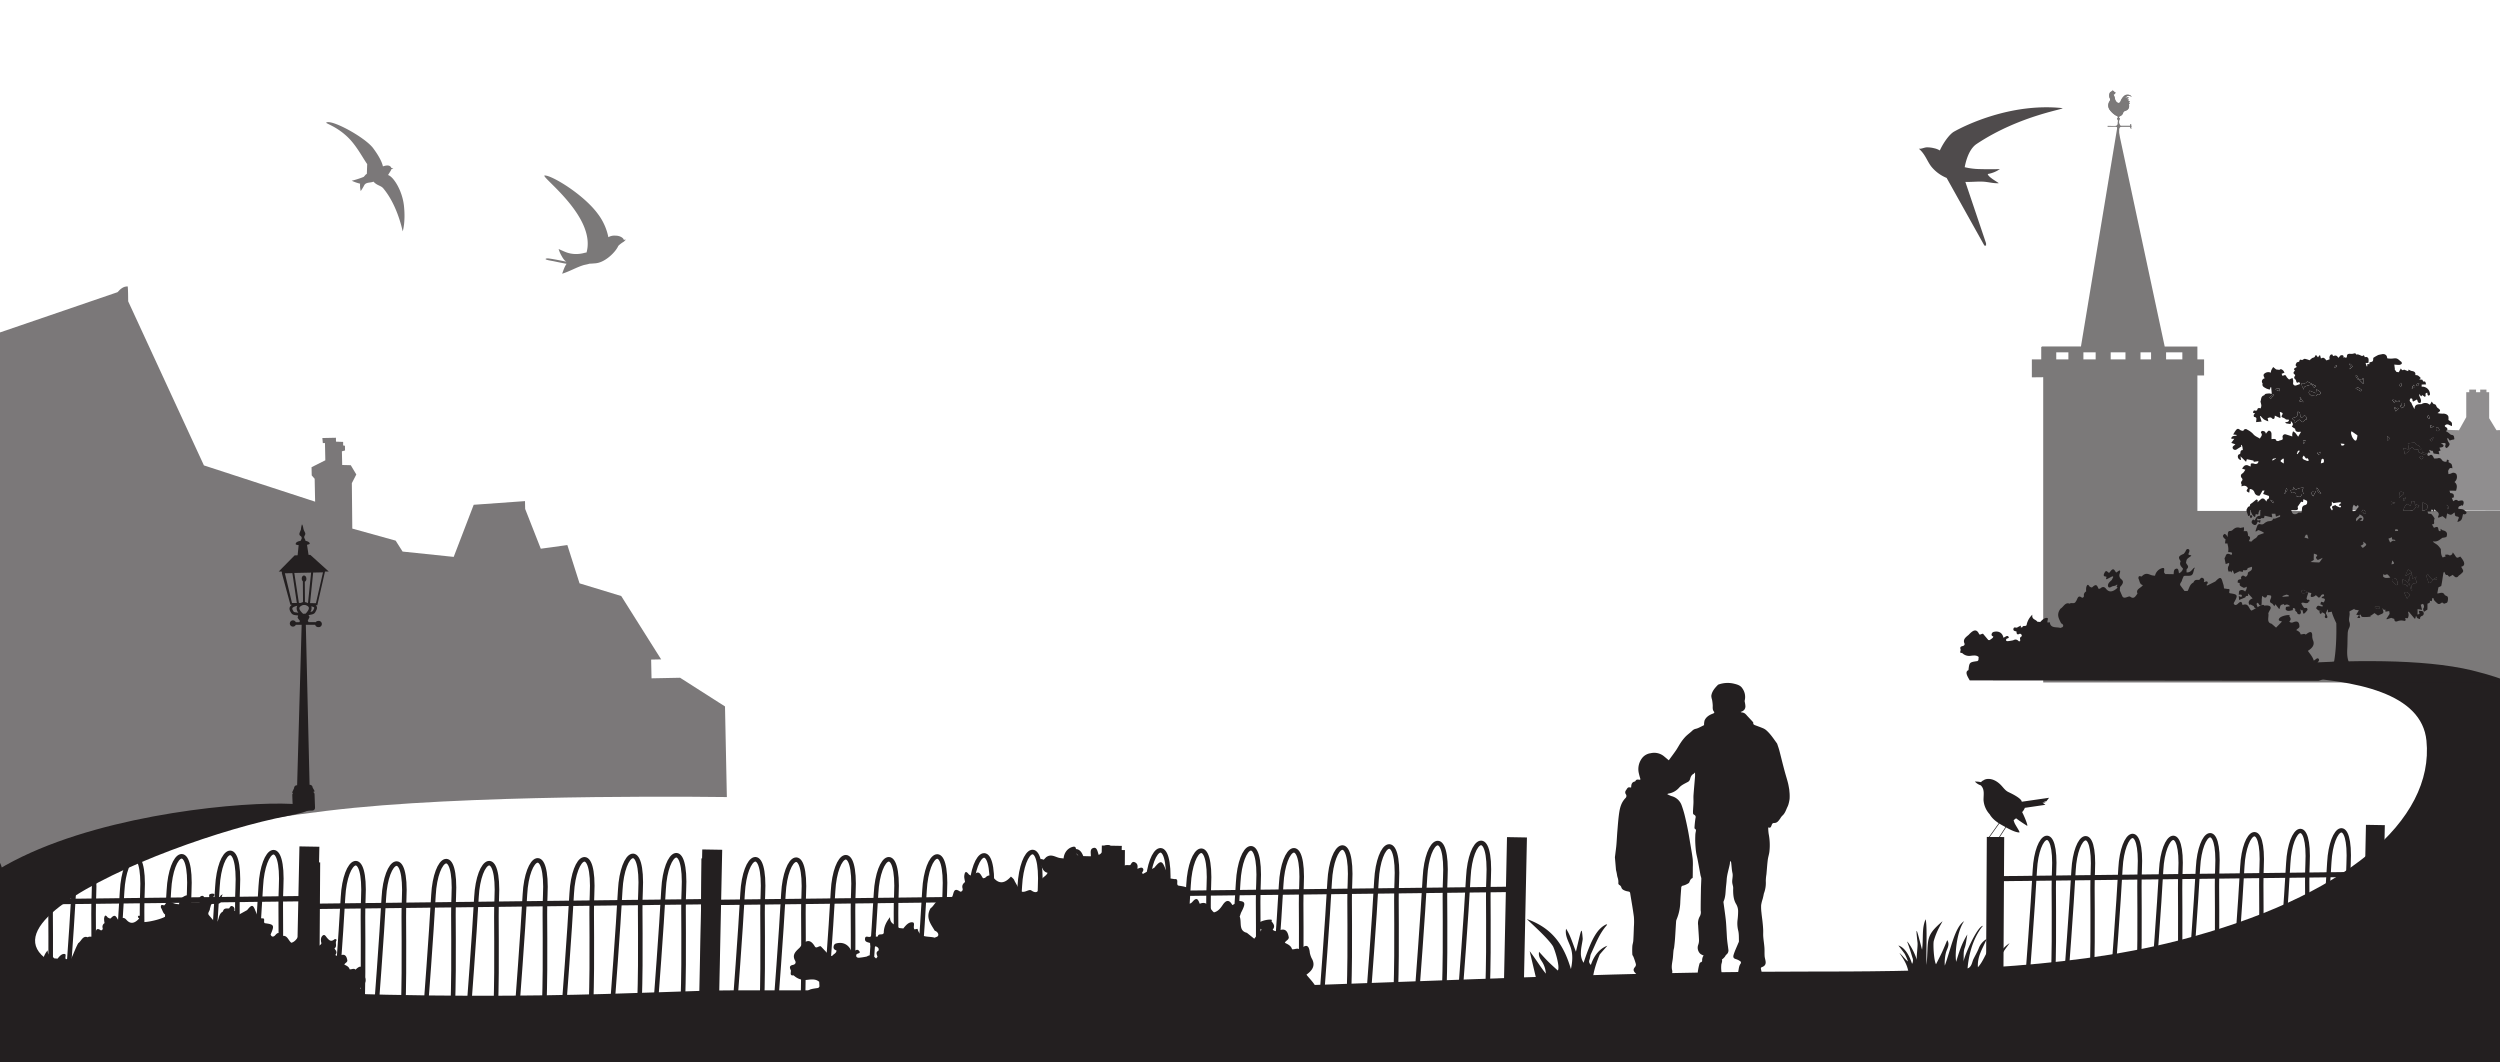 <svg id="Layer_1" data-name="Layer 1" xmlns="http://www.w3.org/2000/svg" viewBox="0 0 1600 680"><defs><style>.cls-1,.cls-10,.cls-11,.cls-12,.cls-2,.cls-3{fill:#231f20;}.cls-1,.cls-10,.cls-2{fill-rule:evenodd;}.cls-11,.cls-2,.cls-9{opacity:0.6;}.cls-4,.cls-5,.cls-6,.cls-7,.cls-8{fill:none;stroke:#231f20;stroke-miterlimit:10;}.cls-4{stroke-width:3.24px;}.cls-5{stroke-width:2.77px;}.cls-6{stroke-width:3.43px;}.cls-7{stroke-width:2.93px;}.cls-8{stroke-width:0.42px;}.cls-10{opacity:0.5;}.cls-12{opacity:0.8;}</style></defs><title>Spotlight area_urban</title><path class="cls-1" d="M1259.23,619.9c2.82-1.29,2.83-4.16,3.79-6.11,1.08-2.22,2.33-4.33,3.28-6.63a12,12,0,0,1,5.22-6.28c-2.72,6.45-6.07,11-5.67,18.16,3.32-3.59,4.68-8.27,7.19-11.75s2.06-2.83,4.78-6.21c.12-.15-4.24,8.73-3.7,13.5,3.88-2,7.26-8,12-10.92.19-.12-9.26,11.41-13,23.74-17.61-.28-33.61-1.63-51.08-1.9-1-6.14-1.58-8.7-6.37-15.53,1.07.52,4.19,4.73,5.44,5.33a35.21,35.21,0,0,0-2.15-4.94c-1.18-1.62-2.4-3.19-4-5.26,3.61,1.09,6.7,5.39,8.77,11.78a4.58,4.58,0,0,0,.25-3.93c-.25-.67-1.34-4.78-3.37-10.2-.37-1,3.78,4.12,6.26,11.76-.57-1.75.64-8.81.34-11.33-1.54-13.09-.17-7,2.9,4.63,1-7.23-.34-13.6,2.31-19.49,1.14,5.16.19,20.81.6,29.22,1.41-16.34-1.4-18.12,10.17-27.93-.48,1.37-3.56,5.46-5.57,12.6-.51,1.8,0,12.35,1.42,14.93,1.33-2.63,2.62-5.07,3.8-7.6s2.26-5.23,3.39-7.85c1.92,2.86-.19,5.56-.8,7.88a27,27,0,0,0-.76,8.41c3.84-10.26,6.3-24.71,12.4-28.44h0c-3.53,5-5.09,13.82-5.36,20.25a32.06,32.06,0,0,0,.21,5.8c1.75-5.77,3.41-11.53,7.19-17.54-.71,3.78-.88,6.4-1.71,8.62-1,2.7-.46,5.22-.79,9.09.31-3.71,8.93-23.23,12.5-23.23C1269.14,592.52,1260.79,601.12,1259.23,619.9Z"/><path class="cls-1" d="M984.25,631l35.36-6c.62-5.63,4.15-14.05,4.3-14.23,1.42-1.68,2.89-3.33,4.8-5.5-4.85,1.75-8.55,6.21-10.55,12.29-1.16-1.16-1.39-2.11-.88-3.4s.39-2.51.94-3.67c3-6.36,5.28-13,10.36-18.64,0,0-.3-.21-.47-.31-5.69,2.64-9.38,8.8-14.62,24.64a11,11,0,0,1-1.71-6.5c0-2.64.68-5.34,1.07-8a5,5,0,0,0,.07-1.08c-.73-8.57-.78-6.07-4.34,8.5-2.31-6.14-3.75-10.88-6.29-14.7-.88,4.78,1.89,8.45,3.1,12.46s1.09,8.34,0,13.35c-4.16-14-10.84-25.9-28.17-32,.84,1.1,12.86,11.47,16.61,17.29.94,1.47,4.78,13.08,3.18,15.65-2.19-2-4.32-3.88-6.28-5.84s-3.84-4.1-5.74-6.16c-.54,3.13,1,4.85,2.17,6.75a15.57,15.57,0,0,1,2.18,7.22c-3.58-4.37-6.78-9.88-10.35-14.36Z"/><path class="cls-2" d="M199.5,304.26l-.11-5.25,8.82-4.43-.23-11-1.37,0-.3-3.24,8.68-.18.05,2.5,4.57.16,0,2.25,1.15.23.06,3-2,.54.18,8.75,5.49.14,3.55,5.93-2.86,5.56.29,29.08L253.21,346l4.45,7,32.71,3.41,12.8-33.35L336,320.71l.1,5,10,25.47,17-2.35,7.81,24.51,26.68,8.12L423.13,422l-6.4.13.25,12,18.27-.37L464,452.12l1.19,58S319.26,507.89,226.69,517-11.05,558.87-11.05,558.87l-7-339.93L75.22,187c1.82-2.06,3.94-3.91,6.55-3.64.26,3.07.19,6.34.27,9.5l48.47,105,71.17,23.21-.3-14.66"/><path class="cls-1" d="M184.14,522.2c82-15.62-203.4-17.37-227.4,84.64C-53.24,651-26,667.89,0,680H1600c9-18,6.9-82.15,9.9-106.16v-84c0-45,20.1-48.83-27.9-60.83-63-15-185.23,3-248.23,6,56.09,3,213.16-21,219.16,39,5.11,51.1-51.93,100.46-159.05,128-74.7,19.24-165,19.8-240,19.8-162,0-321,12-483,12h-201c-54,0-152.52,9.46-356.79-2.77S102.16,537.83,184.14,522.2Z"/><rect class="cls-3" x="1231.15" y="575.89" width="91.5" height="11.13" transform="translate(688.29 1855.06) rotate(-89.68)"/><polyline class="cls-3" points="1524.35 621.03 1526.29 528.1 1514.21 527.89 1512.28 620.82"/><line class="cls-4" x1="1277.53" y1="562.38" x2="1519.08" y2="559.5"/><path class="cls-5" d="M1502.45,621.3c1.1-34.63,0-56.21.64-68.42,1.58-31.92-11.06-24.9-12.35-.8C1489.52,575,1486,621,1486,621"/><path class="cls-5" d="M1476.19,621.7c1.09-34.63,0-56.21.63-68.42,1.58-31.92-11.06-24.9-12.34-.8-1.23,22.9-4.73,68.92-4.73,68.92"/><path class="cls-5" d="M1446.81,623.77c1.09-34.63,0-56.21.62-68.41,1.59-31.92-11.06-24.91-12.34-.8-1.21,22.9-4.72,68.93-4.72,68.93"/><path class="cls-5" d="M1418.45,624.42c1.1-34.63,0-56.21.63-68.42,1.59-31.92-11.06-24.9-12.35-.8-1.22,22.9-4.73,68.93-4.73,68.93"/><path class="cls-5" d="M1394.86,626.11c1.09-34.63,0-56.21.63-68.42,1.58-31.92-11.06-24.9-12.35-.8-1.22,22.91-4.72,68.92-4.72,68.92"/><path class="cls-5" d="M1368.82,624.87c1.1-34.63,0-56.21.63-68.41,1.59-31.92-11.06-24.91-12.34-.8-1.22,22.91-4.72,68.93-4.72,68.93"/><path class="cls-5" d="M1338.78,626.35c1.09-34.63,0-56.21.62-68.42,1.59-31.92-11.06-24.91-12.34-.8-1.22,22.91-4.72,68.92-4.72,68.92"/><path class="cls-5" d="M1314,626.11c1.1-34.63,0-56.21.63-68.42,1.59-31.92-11.06-24.91-12.34-.8-1.22,22.9-4.73,68.93-4.73,68.93"/><polygon class="cls-3" points="707.56 640.64 719.31 640.71 719.95 544.03 708.2 543.97 707.56 640.64"/><polyline class="cls-3" points="975.19 634.16 977.24 535.98 964.48 535.75 962.43 633.93"/><line class="cls-6" x1="714.42" y1="572.19" x2="969.62" y2="569.15"/><path class="cls-7" d="M952.05,634.44c1.16-36.59,0-59.39.68-72.29,1.67-33.72-11.69-26.31-13-.84-1.29,24.2-5,72.82-5,72.82"/><path class="cls-7" d="M924.31,634.53c1.16-36.59,0-59.38.67-72.28,1.67-33.73-11.69-26.31-13-.84-1.3,24.2-5,72.82-5,72.82"/><path class="cls-7" d="M893.27,636.71c1.15-36.59,0-59.39.66-72.28,1.68-33.72-11.68-26.31-13-.85-1.28,24.2-5,72.82-5,72.82"/><path class="cls-7" d="M863.31,637.4c1.16-36.59,0-59.39.67-72.29,1.68-33.72-11.69-26.31-13-.84-1.29,24.2-5,72.82-5,72.82"/><path class="cls-7" d="M832.28,639.18c1.16-36.59,0-59.39.67-72.29,1.67-33.72-11.69-26.31-13-.84-1.29,24.2-5,72.82-5,72.82"/><path class="cls-7" d="M804.76,637.87c1.16-36.59,0-59.39.67-72.28,1.68-33.72-11.68-26.31-13-.85-1.29,24.2-5,72.83-5,72.83"/><path class="cls-7" d="M773,639.44c1.15-36.59,0-59.39.66-72.28,1.68-33.73-11.69-26.32-13-.85-1.28,24.2-5,72.82-5,72.82"/><path class="cls-7" d="M746.88,639.18c1.16-36.59,0-59.39.67-72.28,1.68-33.73-11.68-26.32-13-.85-1.29,24.2-5,72.82-5,72.82"/><polygon class="cls-3" points="448.26 646.03 460.01 646.1 460.65 549.42 448.9 549.36 448.26 646.03"/><polyline class="cls-3" points="715.89 639.55 717.94 541.37 705.18 541.14 703.14 639.33"/><line class="cls-6" x1="455.12" y1="577.58" x2="710.32" y2="574.54"/><path class="cls-7" d="M692.76,639.83c1.16-36.59,0-59.39.68-72.29,1.67-33.72-11.69-26.31-13-.84-1.29,24.2-5,72.82-5,72.82"/><path class="cls-7" d="M665,640.26c1.16-36.59,0-59.38.67-72.28,1.67-33.73-11.69-26.31-13-.84-1.3,24.2-5,72.82-5,72.82"/><path class="cls-7" d="M634,642.44c1.15-36.59,0-59.39.66-72.28,1.68-33.72-11.68-26.31-13-.85-1.28,24.2-5,72.82-5,72.82"/><path class="cls-7" d="M604,643.13c1.17-36.59,0-59.39.67-72.29,1.68-33.72-11.69-26.31-13-.84-1.29,24.2-5,72.82-5,72.82"/><path class="cls-7" d="M573,644.92c1.16-36.58,0-59.39.67-72.29,1.67-33.72-11.69-26.31-13-.84-1.29,24.2-5,72.82-5,72.82"/><path class="cls-7" d="M545.47,643.6c1.16-36.59,0-59.39.67-72.28,1.68-33.72-11.68-26.31-13-.85-1.29,24.2-5,72.83-5,72.83"/><path class="cls-7" d="M513.73,645.17c1.15-36.59,0-59.39.66-72.28,1.68-33.73-11.69-26.32-13-.85-1.28,24.2-5,72.82-5,72.82"/><path class="cls-7" d="M487.58,644.91c1.16-36.59,0-59.39.67-72.28,1.68-33.73-11.68-26.32-13-.85-1.29,24.2-5,72.82-5,72.82"/><polygon class="cls-3" points="192.53 648.53 204.28 648.6 204.92 551.92 193.17 551.86 192.53 648.53"/><polyline class="cls-3" points="460.16 642.04 462.21 543.86 449.45 543.64 447.41 641.82"/><line class="cls-6" x1="199.39" y1="580.08" x2="454.59" y2="577.03"/><path class="cls-7" d="M437,642.33c1.16-36.59,0-59.39.68-72.29,1.67-33.72-11.69-26.31-13-.84-1.29,24.2-5,72.82-5,72.82"/><path class="cls-7" d="M409.28,642.75c1.16-36.59,0-59.38.67-72.28,1.67-33.73-11.69-26.31-13-.84-1.3,24.2-5,72.82-5,72.82"/><path class="cls-7" d="M378.24,644.93c1.15-36.59,0-59.39.66-72.28,1.68-33.72-11.68-26.31-13-.85-1.28,24.2-5,72.82-5,72.82"/><path class="cls-7" d="M348.28,645.62c1.17-36.59,0-59.39.67-72.29,1.68-33.72-11.69-26.31-13-.84-1.29,24.2-5,72.82-5,72.82"/><path class="cls-7" d="M317.25,647.41c1.16-36.59,0-59.39.67-72.29,1.67-33.72-11.69-26.31-13-.84-1.29,24.2-5,72.82-5,72.82"/><path class="cls-7" d="M289.74,646.1c1.16-36.59,0-59.39.67-72.28,1.68-33.72-11.68-26.31-13-.85-1.29,24.2-5,72.83-5,72.83"/><path class="cls-7" d="M258,647.66c1.15-36.59,0-59.39.66-72.28,1.68-33.73-11.69-26.32-13-.85-1.28,24.2-5,72.82-5,72.82"/><path class="cls-7" d="M231.85,647.41c1.16-36.59,0-59.39.67-72.28,1.68-33.73-11.68-26.32-13-.85-1.29,24.2-5,72.82-5,72.82"/><polyline class="cls-3" points="202.35 640.1 204.4 541.92 191.64 541.69 189.6 639.88"/><line class="cls-6" x1="-58.42" y1="578.14" x2="196.78" y2="575.09"/><path class="cls-7" d="M179.22,640.38c1.16-36.59,0-59.39.68-72.29,1.67-33.72-11.69-26.31-13-.84-1.29,24.2-5,72.82-5,72.82"/><path class="cls-7" d="M151.47,640.81c1.16-36.59,0-59.38.67-72.28,1.67-33.73-11.69-26.31-13-.84-1.3,24.2-5,72.82-5,72.82"/><path class="cls-7" d="M120.43,643c1.15-36.59,0-59.39.66-72.28,1.68-33.72-11.68-26.31-13-.85-1.28,24.2-5,72.82-5,72.82"/><path class="cls-7" d="M90.47,643.68c1.16-36.59,0-59.39.67-72.29,1.68-33.72-11.69-26.31-13-.84-1.29,24.2-5,72.82-5,72.82"/><path class="cls-7" d="M59.44,645.47c1.16-36.59,0-59.39.67-72.29,1.67-33.72-11.69-26.31-13-.84-1.29,24.2-5,72.82-5,72.82"/><path class="cls-7" d="M31.93,644.15c1.16-36.59,0-59.39.66-72.28,1.68-33.72-11.68-26.31-13-.85-1.29,24.2-5,72.83-5,72.83"/><path class="cls-7" d="M.19,645.72c1.15-36.59,0-59.39.66-72.28,1.68-33.73-11.69-26.32-13-.85-1.28,24.2-5,72.82-5,72.82"/><line class="cls-8" x1="1272.88" y1="536.05" x2="1280.4" y2="525.53"/><line class="cls-8" x1="1279.14" y1="536.46" x2="1285.63" y2="526.43"/><path class="cls-3" d="M1311.41,510.58l-17.47,2.53c-.29-2.45-7.72-5.77-8.71-6.27-1.74-.88-2.89-2.47-4.17-3.89-1.89-2.1-4.5-4-7.39-4.37s-4.27.85-4.27.85h0a3.74,3.74,0,0,0-1.54,1.17,17.19,17.19,0,0,0-3.93-.41,8.73,8.73,0,0,0,3.85,2.46,2.58,2.58,0,0,0,.25.33c2.21,2.51,1.4,5.75,1.43,9a14.87,14.87,0,0,0,3.92,9.14c2,3.48,5.54,5.74,9.13,7.65,2.41,1.34,7,4,9.83,4,.83,0-2.43-4.51-3.07-6.17a9.24,9.24,0,0,1-.54-1.71c.53-.36,1-.76,1.55-1.19,2.72,2.11,7.13,4.86,7.13,4.86.55-.37-1.87-6.19-3.24-8.82a8.4,8.4,0,0,0,1.7-2.64s0-.05,0-.08l13.2-1.94-1.85-1.34,2-.22-1.06-.47,1.48-.19Z"/><path class="cls-1" d="M1034.24,556.79q-.35-4.07-.7-8.15c.1-.76.2-1.52.29-2.28.24-2,.52-3.9.68-5.86.25-3,.38-6,.64-9.06.31-3.66.56-7.34,1.09-11s1.43-7,4.13-9.73a1.89,1.89,0,0,0,.25-2.3,2.06,2.06,0,0,1,0-2.61c.69-.86,1-2.37,2.79-1.79.16.05.37-.07.55-.12,0-.15,0-.25,0-.34.09-1.52.36-2.92,2.24-3.37a.77.77,0,0,0,.48-.32c.55-1.12,1.49-1,2.5-.82a.93.93,0,0,0,.63-.13c.08-.06,0-.34,0-.51a39.67,39.67,0,0,1-1.06-4,11.56,11.56,0,0,1,2.61-9.73,8.34,8.34,0,0,1,5.07-2.61,9.82,9.82,0,0,1,8.45,1.91c1.06.87,2.1,1.76,3.14,2.63,1.6-2.21,3.23-4.36,4.75-6.57,1-1.52,1.86-3.17,2.89-4.69a28.44,28.44,0,0,1,3.11-3.93c1.34-1.37,3-2.49,4.35-3.83a4.39,4.39,0,0,1,2.17-1.14,9.18,9.18,0,0,0,1.8-.62c1.28-.59,2.53-1.25,3.52-1.74a10.28,10.28,0,0,1,.32-3c1-2.28,3.07-3.55,5.39-4.39.73-.27,1.06-.74.64-1.21-1.11-1.28-.76-2.73-.82-4.16a28.75,28.75,0,0,0-.43-3.51,9.54,9.54,0,0,1-.48-2.42c.37-2.88,2.19-5,4.21-7.06a1.67,1.67,0,0,1,.71-.34,17.46,17.46,0,0,1,9.23-.52c2.1.52,4.39,1,5.67,3a9.4,9.4,0,0,1,1.57,7.81,2.07,2.07,0,0,0,0,.81,17.58,17.58,0,0,1,.45,3c-.06,1.85-1.14,3-3.11,3.56.39.16.6.34.81.32a3.6,3.6,0,0,1,2.48,1.13,6.46,6.46,0,0,1,.79.86l2.18,2.33c.46.49.94,1,1.38,1.49.22.26.54.61.5.88-.13.89.44,1.19,1.12,1.46,1.66.63,3.34,1.22,5,1.91a8,8,0,0,1,2.13,1.28c2.82,2.45,4.78,5.56,6.94,8.5a1.49,1.49,0,0,1,.19.45c.43,1.32.92,2.62,1.28,4,.82,3.09,1.56,6.2,2.36,9.29.5,1.93,1,3.85,1.55,5.78s1.16,3.87,1.65,5.83c.34,1.34.54,2.72.8,4.08.07.84.14,1.68.22,2.52a28.91,28.91,0,0,1,0,3.56,23.53,23.53,0,0,1-.78,3.62,11.77,11.77,0,0,1-.75,1.79c-.87,1.91-1.47,3.95-3.22,5.41a9.2,9.2,0,0,0-1.26,1.74c-1,1.31-1.84,2.83-3.8,2.83a1.48,1.48,0,0,0-1.58,1.16l-.37.91c-.31.74-.74,1.26-1.92.74a28.28,28.28,0,0,0,.3,4.2,36.88,36.88,0,0,1,.5,10.91c-.15,1.91-.85,3.78-1.09,5.7-.38,3.08-.57,6.17-.86,9.25a29.47,29.47,0,0,0-.4,4.34,19,19,0,0,1-1.21,7.89,6.88,6.88,0,0,0-.17.86c-.19.86-.38,1.72-.6,2.58a25.37,25.37,0,0,0-1,4,28.8,28.8,0,0,0,.21,4.92c.18,2,.5,4,.71,6.08.17,1.58.31,3.16.38,4.74s-.06,3,.06,4.53c.18,2.32.57,4.62.74,6.94.14,1.84,0,3.7.14,5.54.09,1.21.55,2.39.65,3.6.15,1.73-.76,2.81-2.46,3.36-.26.09-.64.5-.61.72.11.92.39,1.82.54,2.74s.42,2.11-.56,2.88a2.33,2.33,0,0,0-1,2.39c.32,1.77.76,3.53,1,5.31s0,1.94-1.76,2.06c-1.9.14-3.8.25-5.7.24a16.35,16.35,0,0,1-3.28-.44,1.74,1.74,0,0,1-1.49-1.81,3.38,3.38,0,0,0-.19-2.41,1.64,1.64,0,0,1,0-.86c.28-2.35.3-4.61-1.9-6.26a1,1,0,0,1-.37-.85c.67-2,.41-4.18,1.8-6a1.28,1.28,0,0,0,0-1.26,9.22,9.22,0,0,0-2.79-1.5c-1.49-.4-2.32-.94-1.73-2.87.78-2.56,2-5,3-7.5a3,3,0,0,0,.41-1.16c-.1-2.32.07-4.72-.51-6.94A18.89,18.89,0,0,1,1112,589a46.42,46.42,0,0,0,.39-5.3,9.08,9.08,0,0,0-1.18-4.95c-1.76-2.81-2-6.11-2-9.37a11.34,11.34,0,0,0,0-1.71c-.13-.85-.42-1.67-.54-2.53-.3-2.14.59-4.24.1-6.43s-.53-4.46-.83-6.69c-.05-.38-.41-.72-.63-1.08-.18.81-.11,1.5-.25,2.15-.68,3.35-1.79,6.62-2,10.06-.08,1.66-.34,3.32-.48,5-.26,2.91-.21,5.87-1.44,8.64a1.39,1.39,0,0,0-.11.72c.49,3.69,1.05,7.38,1.46,11.07.29,2.67.39,5.37.56,8.05.11,1.64.15,3.29.32,4.93.2,2,.52,4,.76,6a3.33,3.33,0,0,1-1.25,3.39c-.45.34-.66.95-1,1.4a13.16,13.16,0,0,1-1.12,1.18c-.23.23-.75.5-.71.63.34,1.13-.24,2.15-.41,3.21a20.18,20.18,0,0,0,.38,6.19c.14.92.17,1.85.25,2.81-.45.09-.78.18-1.11.22-1.76.16-3.53.22-5.27.48a4.58,4.58,0,0,1-4-1,6.37,6.37,0,0,0-3.26-1.57c-1.51-.34-2.18-.87-2.06-2.31a36.28,36.28,0,0,1,1.11-5.43,1.48,1.48,0,0,1,.84-.92c1-.3.85-.94.85-1.68a6.23,6.23,0,0,1,.5-1.91,3,3,0,0,1,.51-.71,8,8,0,0,1-2.11-1.06,5.34,5.34,0,0,1-1.39-5.85,8.33,8.33,0,0,0,.49-2.95c-.12-3.17-.41-6.34-.56-9.51a9.06,9.06,0,0,1,.87-5.35,5.54,5.54,0,0,0,.76-4.12,2.11,2.11,0,0,1,0-.49c0-4.07.07-8.14.15-12.21,0-2.55.18-5.09.26-7.64a3.13,3.13,0,0,0-.14-.83c-.13-.5-.31-1-.4-1.48-.61-3.27-1.19-6.55-1.82-9.82-.31-1.64-.79-3.25-1-4.9-.27-1.88-.4-3.79-.5-5.69-.08-1.64-.06-3.29,0-4.93a12.82,12.82,0,0,1,.29-2.38c.15-.73.34-1.4-.5-1.88a.71.71,0,0,1-.31-.55,61.29,61.29,0,0,1,.66-6.41,1.55,1.55,0,0,0-.83-2c-.31-.18-.7-.5-.73-.8a13.34,13.34,0,0,1,0-2.41c.06-1.51.2-3,.25-4.52s-.06-3,0-4.55c.29-4,.66-8,1-12.06.07-.86,0-1.73,0-2.6l-.3,0c-.17.22-.3.54-.53.65-1.53.75-2,2.08-2.38,3.55a2.91,2.91,0,0,1-1.67,1.84c-1.86,1-3.79,1.84-5.23,3.44a11.46,11.46,0,0,1-7.13,3.9c-.13,0-.24.17-.51.37a19.72,19.72,0,0,0,2.64,1.19,9.29,9.29,0,0,1,6.61,6.11c.71,2,1.37,4.11,1.88,6.2.81,3.29,1.52,6.61,2.17,9.94.57,2.93,1,5.87,1.51,8.81.51,3.1,1.09,6.19,1.46,9.31a42.42,42.42,0,0,1,.06,5.12q0,3.23-.06,6.46c0,.18-.05.47-.17.52-1.22.54-1.59,1.62-2,2.69a1.68,1.68,0,0,1-.77.76,11.69,11.69,0,0,1-3.1,1.37,1.33,1.33,0,0,0-1.31,1.46c-.23,3.22-.51,6.44-.63,9.67a30.55,30.55,0,0,1-2.31,10.46,4.37,4.37,0,0,0-.34,1.31c-.25,3.71-.44,7.41-.7,11.11-.13,1.83-.34,3.66-.55,5.48-.08.7-.35,1.38-.42,2.08-.17,1.54-.24,3.09-.39,4.63-.27,2.69-1.15,5.31-.45,8.11.31,1.21-.32,2.65-.61,4-.17.81-.56,1.59-.71,2.39a1.82,1.82,0,0,0,.9,2.1,3.91,3.91,0,0,1,1.76,2.27c.67,1.76.11,3-1.76,3.52a14.15,14.15,0,0,1-4,.61,18.33,18.33,0,0,1-4.42-.75c-1.66-.47-3.25-1.19-4.88-1.76-.88-.31-1.09-.74-.78-1.63s.4-1.53.63-2.49a9.49,9.49,0,0,1-6.36.84c-1.76-.28-1.87-.59-1.72-2.26a9.19,9.19,0,0,0-.26-3.37,7.31,7.31,0,0,0-1.63-2.07c-1.17-1.39-1.09-2.29.11-3.7a2.24,2.24,0,0,0,.5-1.74,48,48,0,0,0-1.55-4.65c-.2-.54-.7-1-.73-1.56a45.66,45.66,0,0,1,0-5.22c.07-1.18.53-2.34.61-3.52.19-3,.29-6,.39-9a40.33,40.33,0,0,0,0-6.3c-.62-4.83-1.49-9.63-2.27-14.45a5.86,5.86,0,0,0-.22-1.14,1,1,0,0,0-.57-.53c-.7-.2-1.47-.25-2.15-.49-1.19-.42-2.44-.95-2.79-2.19a2.48,2.48,0,0,0-1.35-1.64,1.36,1.36,0,0,1-.61-1,9,9,0,0,0-.5-3.89,12.94,12.94,0,0,1-.39-1.88C1034.67,558.52,1034.45,557.65,1034.24,556.79Z"/><path class="cls-1" d="M1483.83,435.72s2.91-.75,3.21-1.49c.57-1.73.4-2.89-1.6-2.67l-.08-.07,0,.06-.44-.5-2.53-.17c-.09-1.16-.62-1.59-1.86-.78l-1.47.56-.4-.26c0-1.93,1.33-3.07,2.93-4a7.06,7.06,0,0,0,1.2-1.53c.42-1.09,2.06-2.22,1.1-3.25s-2,.82-3.1,1.13c-.64-2.29-2.13-3.95-3.44-5.74h0a3.74,3.74,0,0,1-.28-.49c2.88-1.8,4.57-3.92,3.2-6.87a8.53,8.53,0,0,1-.46-2.25c.19-3.69-1.42-3.53-4.12-1.22-.84-1-2.27,0-3.33-.22-.26-1.54-1.52-2.05-2.7-2.65h0c.44-.95,1.77-1.14,2-2.26-.09-3.07-1.29-3.89-4-2.81a2.12,2.12,0,0,1-2.5-.41c1.58-1.59.54-2.55-.06-3.62h0c2-1.22-5.44-.47-6.54,1.83-.54,1.12.51,1.48,1.51,1.52l.15.17.17.15-3.71,3.8-2.85-2.48c-3.57-.81-1.53-4.44-2.11-6.75l-.28-.13,0,0h0l.26.17.77-1.6c2.79-4.09-2.82-3.43-3.28-3.23-.85-2.11-6.51,2.69-8.35,3.11-1.73-1.37-1.72-5.07-5.61-3.56-.41-1.52-.67-3.13-3-.81-1,1-2.3,1.23-2.67-.39,2.91-5.09,2.74-5.59-2.25-6.31-1.64-.13.85-3.07-1.47-2.74l-2.44-.36-.29-2c-.25-.82-.52-1.62-.75-2.45-.83-3-1.62-3-4.54,0h0l-5.3,2.63-.37-.4c.47-.63,1.14-1.35.63-2s-1.56.07-2.37.21c.5-1.3.31-2.31-.82-2.75-.93-.36-1.43.58-2,1.24-1.35.17-2.94-.53-3.77,1.71-2.42,1.15-2.63,3.52-3.71,5.41l-2,.06-2.61-3.5c-.88-1.28,1-2.38,1-3.59l1-2.35.71-.3c5,.07,5,.07,6-4.19l.6-1.19-1.13.65c-1.15,1.52-2.41,2.78-4.3,2.52,0-.67,0-1.33.07-2,2.64-2.39-1.32-3.12-.15-5.14h0a5,5,0,0,0,.06-.64c.59-1.41,2.08-1.87,3.09-2.89-.43-.75-2.51.11-1.62-1.74.58-1.21.65-2.37-.55-2.52s-1.32,1.36-1.94,2.12c-.25.31-.48.62-.72.93-3.47,1.46-3.77,2.17-2,4.75h0c-1.09,2.4.5,3.45,1.51,4.79a4.37,4.37,0,0,1-2.64,2.94,2.23,2.23,0,0,0,0-.33c-.23-1.14-.24-2.9-1.63-2.63-1.91.37-1.51,2.22-1.76,3.53l-5.28-.09-.44-.48c-1.09-.81.82-3.82-1.39-3.36a6.42,6.42,0,0,0-4.78,4.91l-1.5-.16c-1.94-.3-3.51-2-6-.3l-1.16,1c-1.07-.37-2.1-.65-1.94,1.31.84,1.46.66,3.72,2.82,4.14-1,1.89-4.75,2.44-3.43,5.43-1.3,1.69-2.2,3.83-4.66,2-1-.78-3.91,2-5.07-.31l-1.61-3.68.18-2.22h0c1.75-1.87,2.79-3.52.58-5.1a3.09,3.09,0,0,1-.83-3.39c1.11-3.78-1.06-1.32-2.22-.78-1.06-1-1.54-3.88-4-.31a.72.72,0,0,1-1.2.17c-.64-.62-1.37-1.38-2.18.15-.55,1.05-1.27,2.49.69,2.57.58,0,.48.6.26,1.11s0,.59.41.59l3.65-1.88.51.41-1,2h0c-1.28,1.15-2.77,2.38-2.35,4,.32,1.29,1.57.75,2.63.06l2-.45c.48-.18.92-.86,1.45-.43a4.07,4.07,0,0,0-.42.48c-.37.7.09.93.47,1.21-2.8,2.68-5.36,3.4-7.45.72-1-1.27-2.15-1.59-3.78-.09l-.91.17c-.86-1.37-1.12-3.91-4-1.12-.54.52-1.26-.09-1.81-.37-.66-1-1.4-2-2.11.38a9.88,9.88,0,0,0-.09,2.75,2.6,2.6,0,0,0-1.44,2.73c.14.86-.86,1.57-1.36,1.2-2.65-2-2.7,1.15-3.72,2.35-.13.22-.26.43-.4.65-1.2,1.2-2.46,0-3.67.91h0v0l0,0c-2.78-1.18-3.91,2.1-5.85,3.21-2.88,3.95-.86,6.58.45,9.4a1.79,1.79,0,0,1,1.3,1.37c0,1.23-1.06,1.15-1.73,1.55-2.56-.79-6.47.41-6.85-3.66a10,10,0,0,0-1.32.24c-.75-.81.85-2.79-.43-3-1.63-.21-3.09,1.26-4.36,2.6l-1.91-.19c-.87-1.58-3.71-1.27-3.14-4.51a12.63,12.63,0,0,0-3.58,6.07c-.1,2.1-2.48.36-2.83,2l-1,.15c0-.4.06-.8.09-1.2h0a17.05,17.05,0,0,0-2.28,1.15c-.84.58-2.19-.81-2.53,1-.23,1.29,1.1,1.33,2,1.64-.06,1.56.42,2.36,2.23,1.34.68.36,1.41.68,1,1.8-1.51.74-.9,1.69-.81,2.59l-.73.7h0c-1-1-2-1.88-3.85-.81a31.15,31.15,0,0,1-3.51.55c-.68,0-1.36-.28-.88-1.3.32-.67,2.22-.4,1.39-1.58s-2.14.36-3.24.67c-.55-3.08-3-4.53-6.15-3.74a1.76,1.76,0,0,0-1.32,1.22c-.36,1,.18,1.47,1,1.72-.18,1.26-1.51,1.48-2.17,2.3l-1,0-3.37-4h0c-.82-.25-2.1,1.12-2.58.09-1.73-3.76-4.08-2.24-6.66.58-1.84,1.49-3.79,2.91-2.71,5.38.37.84-.1,1.6-1.19,1.81-1.73.33-1.58,1.26-1.21,2.29,0,.89-1,2.35.9,2.08a6.38,6.38,0,0,0,5.72,1.81c1.67-.19,3.65-.45,4.9.81-.05.66-.11,1.32-.16,2l-.58.6c-5.2.74-5.2.74-5.79,5.8-2.77,1.06-.13,4.82.83,6.57Z"/><path class="cls-1" d="M240.8,654.3s3.14-.89,3.38-1.74c.39-2,0-3.3-2.17-3l-.1-.08,0,.07-.56-.57-2.85-.17c-.26-1.33-.91-1.81-2.19-.87l-1.57.66-.49-.29c-.26-2.2,1.05-3.53,2.7-4.66a6.86,6.86,0,0,0,1.12-1.76c.32-1.25,2-2.56.77-3.73s-2.16,1-3.3,1.32c-1-2.6-2.94-4.49-4.65-6.53h0a4.92,4.92,0,0,1-.38-.56c3-2.09,4.55-4.53,2.61-7.89a10.79,10.79,0,0,1-.82-2.56c-.31-4.22-2.08-4-4.77-1.35-1.08-1.17-2.53,0-3.75-.22-.5-1.75-2-2.33-3.39-3h0c.35-1.09,1.82-1.33,1.92-2.6-.53-3.5-2-4.43-4.86-3.17a2.45,2.45,0,0,1-2.84-.44c1.55-1.83.25-2.92-.58-4.13h0c2-1.42.26-3.49,1.31-5.18.34-.54-.73-1.13-1.3-.67-2.3,1.86-3.44.5-4.76-1-.67-.77-1.44-2.41-2.64-1.52-1.36,1-1.43,2.88-1.07,4.51,1.12,1.77-5.76,4.65-6.74,2l-.34-.15,0,0h0l.32.19.64-1.84c2.54-4.71,2.31-5.65-1.43-5.69-.82,0-1.08.62-1.23,1.32l-1.46.72c-1.24-2.4-2.75-2.7-4.56-.07-1.14,1.65-2.33,3.22-4.32,3.72-2.12-1.55-2.64-5.77-6.77-4-.68-1.73-1.19-3.57-3.48-.89-1,1.18-2.4,1.43-3-.41,2.54-5.86,2.27-6.42-3.4-7.18-1.85-.13.52-3.52-2-3.11l-2.78-.39-.6-2.25c-.4-.93-.81-1.85-1.18-2.79-1.35-3.45-2.23-3.43-5.06.1h0l-5.55,3.07-.48-.46c.43-.73,1.08-1.56.43-2.25s-1.73.09-2.61.26c.38-1.49,0-2.64-1.31-3.13-1.09-.4-1.51.68-2,1.44-1.49.21-3.36-.57-4,2-2.54,1.34-2.44,4.05-3.38,6.22l-2.18.09-3.41-4c-1.16-1.46.73-2.73.65-4.12l.78-2.7.75-.35c5.59,0,5.59,0,6.1-4.85l.51-1.36-1.17.76c-1.07,1.75-2.3,3.21-4.45,2.93l-.21-2.29c2.61-2.76-4-1.87-2.68-.35a4.26,4.26,0,0,1-2.53,3.39,2.81,2.81,0,0,0-.07-.38c-.42-1.3-.68-3.31-2.19-3-2.09.44-1.38,2.55-1.47,4.06l-5.91,0-.55-.54c-1.33-.91.38-4.38-2-3.83a6.26,6.26,0,0,0-4.65,5.67l-1.69-.17c-2.21-.31-4.2-2.21-6.72-.27l-1.15,1.2c-1.25-.41-2.44-.72-2,1.52,1.15,1.66,1.26,4.25,3.73,4.71-.81,2.18-15.24,5.46-16,4.06,0-.85-.07-1.69-.11-2.54h0c1.69-2.15-4.14-.67-3.4-.85.51-.22,1.28-.15,1.16,0-.32.81.24,1.06.7,1.38-2.75,3.1-5.51,4-8.21.91-1.29-1.44-2.62-1.79-4.23-.05l-1,.2c-1.15-1.56-1.8-4.46-4.66-1.24-.53.6-1.42-.09-2.08-.4-.87-1.1-1.84-2.24-2.3.46a11.69,11.69,0,0,0,.29,3.14,2.69,2.69,0,0,0-1.23,3.14c.28,1-.73,1.81-1.35,1.38-3.24-2.22-2.85,1.35-3.82,2.73-.11.25-.23.5-.36.75-1.17,1.38-2.74.07-4,1.09h0v0l0,0c-3.27-1.32-4.07,2.45-6.08,3.74-2.66,4.54-5.41,14.63-6.41,10a10.21,10.21,0,0,0-1.44.29c-1-.92.55-3.2-.9-3.37-1.85-.23-3.28,1.48-4.51,3l-2.16-.2c-1.2-1.79-4.33-1.41-4.14-5.12a12.74,12.74,0,0,0-3.15,7c.18,2.4-2.71.44-2.87,2.36l-1.11.18c0-.46,0-.91-.07-1.37h0a16.43,16.43,0,0,0-2.39,1.34c-.85.67-2.56-.9-2.67,1.23-.07,1.48,1.41,1.5,2.43,1.85.15,1.78.8,2.69,2.68,1.51.81.4,1.67.76,1.32,2.05-1.59.86-.77,1.94-.54,3l-.71.81h0c-1.23-1.16-2.51-2.13-4.42-.88a32.4,32.4,0,0,1-3.85.66c-.76,0-1.56-.3-1.16-1.48.26-.77,2.43-.48,1.33-1.82s-2.34.44-3.53.8c-1.05-3.51-3.94-5.14-7.39-4.2a1.7,1.7,0,0,0-1.3,1.41c-.26,1.2.41,1.68,1.32,2,0,1.45-1.47,1.7-2.09,2.66l-1.08.06-4.33-4.57h0c-1-.27-2.19,1.3-2.86.13-2.46-4.28-4.87-2.51-7.36.75-1.84,1.73-3.82,3.37-2.26,6.18.53,1,.11,1.83-1.08,2.08-1.88.39-1.59,1.46-1,2.63.09,1-.79,2.7,1.3,2.37a7.69,7.69,0,0,0,6.65,2c1.83-.23,4-.55,5.59.87,0,.75.06,1.51.09,2.26l-.56.7c-5.7.9-5.7.9-5.64,6.7-2.94,1.25.53,5.51,1.85,7.5Z"/><path class="cls-1" d="M850.38,653.33s4.16-1.12,4.45-2.25c.48-2.63,0-4.41-3-4.1l-.13-.11,0,.1-.75-.77-3.79-.29c-.38-1.78-1.25-2.44-2.93-1.21l-2.07.84c-.21-.14-.43-.27-.65-.4-.39-2.95,1.32-4.69,3.49-6.17a8.79,8.79,0,0,0,1.45-2.33c.39-1.66,2.59-3.37.93-5-1.85-1.78-2.86,1.23-4.37,1.69-1.44-3.51-4-6.07-6.34-8.83h0a7,7,0,0,1-.52-.76c3.9-2.72,5.95-6,3.29-10.49a15,15,0,0,1-1.15-3.45c-.51-5.65-2.87-5.42-6.38-1.92-1.46-1.59-3.37,0-5-.38-.71-2.36-2.7-3.15-4.58-4.09h0c.45-1.45,2.39-1.73,2.5-3.44-.78-4.7-2.74-6-6.53-4.35a3.29,3.29,0,0,1-3.79-.65c2-2.42.26-3.9-.86-5.54h0c2.65-1.85-8.18-.77-9.33,2.73-.57,1.71,1.08,2.28,2.56,2.35l.25.26.28.23-4.7,5.78L798,597c-5.47-1.28-3.21-6.81-4.57-10.35l-.45-.21,0-.05h0l.43.26.81-2.44c3.27-6.23,2.94-7.5-2-7.64-1.09,0-1.42.8-1.61,1.74l-1.93.93c-1.71-3.24-3.72-3.67-6.07-.2-1.48,2.18-3,4.25-5.67,4.88-2.86-2.12-3.64-7.78-9.1-5.5-.94-2.33-1.67-4.8-4.65-1.28-1.31,1.55-3.16,1.85-4-.62,3.24-7.77,2.88-8.53-4.68-9.68-2.47-.21.61-4.69-2.77-4.2l-3.71-.58-.85-3c-.55-1.25-1.12-2.49-1.64-3.76-1.88-4.64-3-4.63-6.73,0h0l-7.32,4-.64-.62c.56-1,1.4-2.06.51-3s-2.3.09-3.47.29c.47-2,0-3.53-1.81-4.21-1.45-.56-2,.87-2.67,1.88-2,.25-4.48-.84-5.23,2.58-3.35,1.74-3.16,5.36-4.36,8.24l-2.9.07-4.63-5.38c-1.58-2,.91-3.63.77-5.49l1-3.58,1-.45c7.43.15,7.43.15,8-6.35l.64-1.81-1.54,1c-1.39,2.31-3,4.23-5.86,3.81-.11-1-.22-2-.33-3.07,3.41-3.63-5.35-2.6-3.57-.53a5.44,5.44,0,0,1-3.29,4.47,3.87,3.87,0,0,0-.1-.51c-.59-1.75-1-4.44-3-4-2.76.54-1.77,3.38-1.86,5.39l-7.87-.2-.75-.73c-1.79-1.25.4-5.84-2.78-5.16s-5.71,3.51-6.05,7.47l-2.26-.26c-2.95-.47-5.63-3-8.94-.51l-1.51,1.57c-1.67-.57-3.26-1-2.61,2,1.56,2.24,1.77,5.71,5.07,6.38-1,2.89-6.53,3.69-3.94,8.27-1.58,2.58-2.45,5.85-6.5,3-1.7-1.21-5.38,3-7.6-.53l-3.17-5.65c-.07-1.13-2.86-3.1-2.24-2.67-3.59,4.08-7.24,5.16-10.91,1-1.75-2-3.53-2.45-5.63-.17l-1.31.25c-1.57-2.11-2.5-6-6.22-1.76-.7.79-1.89-.16-2.77-.59-1.19-1.5-2.5-3-3,.56-.21,1.37.28,2.8.46,4.21-1.41,1.08-2.12,2.27-1.56,4.17.39,1.32-.94,2.4-1.76,1.82-4.36-3-3.77,1.74-5,3.57-.14.34-.29.66-.46,1-1.53,1.82-3.65,0-5.26,1.36h0v0h0v-.07l0,.05c-4.38-1.84-5.36,3.18-8,4.86-3.44,6,.13,10.06,2.67,14.4a3.31,3.31,0,0,1,2.23,2.11c.29,1.88-1.33,1.75-2.24,2.36-4-1.24-9.52.55-11-5.67a13.47,13.47,0,0,0-1.92.35c-1.29-1.25.67-4.26-1.27-4.53-2.46-.34-4.32,1.91-5.93,3.93l-2.87-.32c-1.64-2.42-5.79-2-5.62-6.94-2.66,3.37-3.76,6.13-4,9.25.29,3.21-3.6.53-3.77,3.09l-1.47.22c0-.61-.08-1.22-.12-1.84h0a21,21,0,0,0-3.15,1.74c-1.12.88-3.42-1.27-3.53,1.58-.06,2,1.92,2,3.28,2.53.24,2.39,1.13,3.62,3.6,2.07,1.08.56,2.24,1.05,1.8,2.77-2.09,1.12-1,2.58-.66,4l-.93,1.07h0c-1.66-1.58-3.39-2.9-5.9-1.27a42.22,42.22,0,0,1-5.1.8c-1,0-2.08-.44-1.58-2,.33-1,3.22-.59,1.73-2.4s-3.1.53-4.67,1c-1.48-4.72-5.36-7-9.93-5.79a2.18,2.18,0,0,0-1.69,1.86c-.32,1.59.58,2.25,1.8,2.64,0,1.93-1.92,2.24-2.73,3.5l-1.44.05-5.86-6.2h0c-1.27-.38-2.88,1.69-3.81.11-3.38-5.78-6.54-3.47-9.77.83-2.41,2.27-5,4.42-2.87,8.21.73,1.29.19,2.45-1.39,2.76-2.49.48-2.08,1.91-1.31,3.49.15,1.37-1,3.59,1.78,3.2a10.48,10.48,0,0,0,8.89,2.84c2.43-.27,5.32-.65,7.45,1.29.06,1,.12,2,.18,3l-.73.92c-7.57,1.07-7.57,1.07-7.36,8.83-3.88,1.6.83,7.38,2.64,10.07Z"/><g class="cls-9"><path class="cls-3" d="M1406.33,327V240.28l4.29,0V230h-4.29v-8.22h-20.92L1355.21,80.6l-23.4,141.15h-25.11v.34h-.31V230h-6v11.5l7.26-.08V436.77h294V327Zm-36.41-97v-4.49h6.76V230Zm-9.62-4.49V230h-9.46v-4.49Zm-19.08,0V230h-7.84v-4.49Zm55.48,4.49h-10.41v-4.49h10.41ZM1316,225.49h7.77V230H1316Z"/><path class="cls-1" d="M1352.09,57.59c-.32,1-1.6,1-1.94,1.93a4.3,4.3,0,0,0,0,3.16,1.84,1.84,0,0,1-.18,2.2,4.78,4.78,0,0,0,.19,5.35,14,14,0,0,0,3.54,3.36c.62.49,2.65.64,1.18,2.32,0,0,0,.17.07.21.84.8.33,1.82.38,2.72.07,1.15-.6,1.75-1.74,1.75-1.47,0-2.94,0-4.41-.06-.25,0-.41,0-.35.4h4.46c1.61,0,2.07.48,2.07,2.1q0,7.19,0,14.39c0,.29,0,.59,0,.88s.08.41.34.44.44-.18.45-.46,0-.67,0-1q0-7.07,0-14.14c0-1.75.47-2.2,2.24-2.2l4.42,0a2.32,2.32,0,0,1,.5.13l.12,1,1-.08c-.61-.06-.61-.47-.59-.93,0-.23.62-.36.06-.75-.23-.16-.12-.79.12-.82a.42.42,0,0,0-.62,0l-.12,1h-5.72a.91.91,0,0,1-.77-.29,4.11,4.11,0,0,1-.11-4.42c-.78-.56-.87-1.08.08-1.58a3.14,3.14,0,0,0,1.89-1.88,2,2,0,0,1,1.18-1.39c2.89-.82,2.93-2.81,2.55-4.75.23-.09.42.33.7,0l-.84-1h.81c-.16-.7-1-.56-1.24-1,.1-.35.56,0,.6-.38-.37-.35-.92-.19-1.33-.38.28-.65,1-.61,1.36-1-.84-.4-1.58,0-2.43.21,1.35-1.7,2.08-1.81,4.28-.79a3.4,3.4,0,0,0-4.95-.45,8.6,8.6,0,0,0-2.21,3.33c-.55,1.3-1.54,1.49-2.54.47a3.63,3.63,0,0,1-1.07-2,9.13,9.13,0,0,0-1-2.86c.91-.08,1.23-.6,1.29-1.47l-.94.1c-.27-.36.48-.58,0-.92l-.81.38.16-1"/><path class="cls-1" d="M1352.35,57.59l-.16,1,.81-.38c.49.35-.26.56,0,.92l.94-.1c-.06.87-.38,1.39-1.29,1.47a9.13,9.13,0,0,1,1,2.86,3.63,3.63,0,0,0,1.07,2c1,1,2,.83,2.54-.47a8.6,8.6,0,0,1,2.21-3.33,3.4,3.4,0,0,1,4.95.45c-2.2-1-2.93-.91-4.28.79.86-.16,1.59-.61,2.43-.21-.4.44-1.08.4-1.36,1,.4.2,1,0,1.33.38,0,.41-.5,0-.6.38.25.43,1.07.29,1.24,1h-.81l.84,1c-.28.3-.47-.12-.7,0,.39,1.94.34,3.94-2.55,4.75a2,2,0,0,0-1.18,1.39,3.14,3.14,0,0,1-1.89,1.88c-.95.49-.85,1-.08,1.58a4.11,4.11,0,0,0,.11,4.42.91.91,0,0,0,.77.29h5.72l.12-1a.42.42,0,0,1,.62,0c-.24,0-.36.66-.12.82.56.39,0,.51-.06.75,0,.45,0,.87.59.93l-1,.08-.12-1a2.32,2.32,0,0,0-.5-.13l-4.42,0c-1.78,0-2.24.45-2.24,2.2q0,7.07,0,14.14c0,.34,0,.67,0,1s-.12.49-.45.46-.34-.21-.34-.44,0-.59,0-.88q0-7.2,0-14.39c0-1.62-.46-2.08-2.07-2.1h-4.46c-.06-.38.1-.4.35-.4,1.47,0,2.94.06,4.41.06,1.14,0,1.81-.6,1.74-1.75-.06-.91.46-1.92-.38-2.72,0,0-.1-.18-.07-.21,1.47-1.68-.56-1.83-1.18-2.32a14,14,0,0,1-3.54-3.36,4.78,4.78,0,0,1-.19-5.35,1.84,1.84,0,0,0,.18-2.2,4.3,4.3,0,0,1,0-3.16c.34-.89,1.62-.94,1.94-1.93Z"/></g><polygon class="cls-10" points="1597.73 275.33 1593.07 267.67 1593.07 251 1591.33 251 1591.33 249.36 1587.33 249.36 1587.33 251 1584.67 251 1584.67 249.36 1580.33 249.36 1580.33 251 1578.4 251 1578.4 267 1573.73 275.33 1537.07 274.33 1500.4 303 1503.14 303 1503.14 326.48 1600 326.84 1600 275.28 1597.73 275.33"/><path class="cls-11" d="M208.82,78.44c3.48-2.23,24.84,9.49,30,16.4,3.13,4.21,5.58,8.43,6.25,11.65,3.65-1.26,4.88-.26,5.41,1a5.19,5.19,0,0,1,1.26.54l-1.25.23c-.34,1.22-1.88,3.08-2.09,3.8h0c3.25.88,9,9.62,10.11,19.5,1.17,10.6-.78,16.5-.78,16.5-.69-3-3.91-17.3-12.43-27.51-1.53-1.83-3.82-1.71-6.09-4.11l-.18-.19c-.32.1.94-.26,0,0-2,.91-4.9.14-6,2.47a34.47,34.47,0,0,1-2.17,3.58,15.82,15.82,0,0,1-.41-4.75,29.18,29.18,0,0,1-5.35-1.87,57.54,57.54,0,0,0,7.61-2.45c.27-.11,1.37-1.68,1.64-1.66l.44-.38L235,105c-2.26-3-6.43-11.13-11.72-16.5C215.73,80.85,208,78.94,208.82,78.44Z"/><path class="cls-12" d="M1265,92.16c28.38-18.91,59-22.6,54.6-23-32.87-3.34-62.2,11.23-69,15.07-2.89,1.64-6.75,6.91-9.11,12.07a11.7,11.7,0,0,0-3.62-1.42,17.81,17.81,0,0,0-4.88-.57c-1.67.12-3.28,1.1-4.94.86,4.33,3.69,5.31,8.24,8.34,11.87a24.78,24.78,0,0,0,9.46,6.83l24.17,43.32h1.06v-1.48l-13.24-39.26,1.22,0c3.3,0,6.57-.33,9.88-.2,3.49.14,6.81,1.21,10.31,1-1.59-1.21-6.84-4-7.09-5.89a18.94,18.94,0,0,0,7.76-3.15c-4.38.14-8.69.12-13.05,0a44.23,44.23,0,0,1-9.46-1.2C1257.76,105.22,1259.45,95.88,1265,92.16Z"/><g class="cls-9"><path class="cls-3" d="M398.71,155h0S398.67,155.06,398.71,155Z"/><path class="cls-3" d="M350,165.38c1-.21,8.1,1.2,12.52,2.11-1.36-.68-2.49-2.59-3.07-3.67a19,19,0,0,1-1.93-4.46c1.42.63,2.84,1.31,4.28,1.88a17.75,17.75,0,0,0,6.77,1.33,19.7,19.7,0,0,0,4-.38c.88-.17,1.88-.5,2.81-.59,6.48-23.27-30.65-49.3-26.7-49.3,4.7,0,24.92,12.23,34,24.66a36.49,36.49,0,0,1,6.67,14.85,7.71,7.71,0,0,1,4.49-1c3.42,0,5.19,1.83,5.29,2.42a1.31,1.31,0,0,1,0,.24c.52,0,1-.07,1.54-.07-.56.25-1.2,1.29-1.94,1.58,0,0,0-.08,0,0a19.72,19.72,0,0,0-2.73,2.08c-.13.14-.24.28-.36.44-1.59,3.68-8.2,10.41-14.39,11-1.55.14-2.84.23-3.9.25-1.56.49-3.41.76-4.09,1-4.64,1.47-8.82,4-13.49,5.43.82-2.15,1.48-4.48,2.85-6.35-3.26-.52-8.28-1.69-9.3-1.83C352.59,166.85,347.15,166,350,165.38Z"/></g><path class="cls-1" d="M1474.06,377.55c-.25-.08-1.11.47-1.11.72,0,.49.34,1.32.7,1.39a6,6,0,0,0,2.24-.3,9.52,9.52,0,0,0,1.32-.49,2.47,2.47,0,0,1,0,.76c-.34,1.13-.77,2.23-1,3.37-.06.27.41.63.63,1,1.18-.59,1.1.29,1.46.82a4.09,4.09,0,0,0-.63,0c-.47,1.52-1.76,1.28-3.07,1a3.47,3.47,0,0,0-1.2-.11c-.23,0-.58.46-.53.57a21.69,21.69,0,0,0,1.46,2.39c.16.22.6.53.81.48,1.83-.41,1.53.78,1.69,1.21-.57.69-.89,1.14-1.29,1.55s-.76.65-1.14,1a5,5,0,0,1-.62-1.28,5.2,5.2,0,0,1,.13-1.44c-.71,1.46-1.16-.37-1.73,0a5.28,5.28,0,0,1,.42,1.63c0,.47-.4,1.3-.7,1.32-.67.05-1.52,0-1.72-1-.09-.43-.72-.77-1.28-1.33.09-.61.37-1.58-1.41-1.68,0,.51-.08,1-.11,1.38-1.52.24-3.16,1-4.38-.2-.42-.42,0-1.41,0-1.89l2.64-.46c-1.25-1.24-2.31-1.33-3.55-.54l-.45-.82c-.72.28-1.65.38-2,.81a5.88,5.88,0,0,0-.65,2.14l-.39.15-2.36-3-.62,1.31c-.7-.82-1.05-1.61-1.72-1.9a1.47,1.47,0,0,1-1.06-1.79c.12-.62.52-1.2.65-1.82.1-.44.12-1.22-.11-1.31a6.88,6.88,0,0,0-2.29-.29c-.13,0-.23.62-.41.92a1.21,1.21,0,0,1-.56.57,1.41,1.41,0,0,1-1-.06,11.2,11.2,0,0,1-1.31-1,22.53,22.53,0,0,0-.3,2.83c0,.89-.06,3.42-.33,3.44a2,2,0,0,1-1.19-.44c-.24-.18-.21-.59-.44-.8a5.86,5.86,0,0,0-1.06-.65,3.11,3.11,0,0,0-.22,1.25,14.19,14.19,0,0,0,.84,2c-2.07.7-2.53-.27-2.66-1l-2.16-1.14-.46.4c-1.33-1.57-.66-3.29,1.85-4.26l-2.9-3.13c0,.77,0,1.16,0,1.63-1.45-.34-1.55.42-1.81.88L1433,384c0-.6-.11-1.44-.19-2.52l1.66.63c.67-1.23.3-1.81-1.69-1.47.2-1.07,0-2.37.6-2.66a2.74,2.74,0,0,1,3.49.62,11.55,11.55,0,0,0,.87-1.59,7,7,0,0,0,.2-1.54,6.27,6.27,0,0,1-1.77.72c-.42,0-.85-.35-1.26-.56a4.61,4.61,0,0,1-1.1-.65c-.24-.23-.49-.63-.42-.89.26-.94-.26-1.21-1.22-1.09-.16-1.8.14-2.09,2.35-2.37-.67-1-.11-1.8.86-2.26.3-.15,1.11.45,1.89.79a2.62,2.62,0,0,0,1.35-2.32c0-.3.41-.78.78-.95,1.62-.73,2.14-1.53,1.83-3.17l-2.75.88c-.08,1.19-.83,1.58-2.92,1.32l-.15,1.11-2.1-.43-3.48,1.68-.81-2.16-.38.08-.57,1.27-.72-1-.88.51a3.78,3.78,0,0,1,0-4.11c.26-.4.14-1,.21-1.64l-2.24.78c-.25-1.28-.51-2.52-.74-3.77,0-.09.17-.21.22-.33a7.51,7.51,0,0,0,.48-1.06c.45-1.47,1.41-1.81,3-1a6.18,6.18,0,0,0,.79.27c.69-1.46.46-1.66-2.18-1.79a10.32,10.32,0,0,0-.29-4.65,2.84,2.84,0,0,1-.06-.79l-1.65-.11c.11-.89.21-1.78.33-2.71-.57-.11-1.86-1.51-1.63-2.24a2.45,2.45,0,0,1,1-1.13c.11-.07.8.36,1.09.66a9.06,9.06,0,0,1,.95,1.41,16.32,16.32,0,0,1,.05-2.14c.13-.78.17-1.82,1.43-1.8a2.34,2.34,0,0,0,1.84-.83c1.26-1.13,2.65-1.88,4.6-1.14.19.07.49-.07.74-.11l1.73-.31a14.46,14.46,0,0,1,0,1.91c0,.28-.37.52-.39.55.9.06,2.26-.1,2.46.22a8,8,0,0,1,.55,2.85c2,.59,1.24,1.94.51,3.33l1.59.36a12.09,12.09,0,0,1,2.14-1.89,3.71,3.71,0,0,0,1.81-1.72c.23-.47,1.06-.77,1.69-1s1.55-.54,2.33-.81l-.05-.42a19.18,19.18,0,0,0-3.19-1.52c-.42-.12-1.15.55-1.74.87l-.36-.13a37.65,37.65,0,0,1,1.22-3.62,1.54,1.54,0,0,1,2-.9,2.43,2.43,0,0,0,2.55-.68,6.69,6.69,0,0,1,1.45-.87c1.23-.79,3.61.08,4-1.93,0-.06.27-.13.41-.11,1.3.15,2.21-.65,3.27-.91,1.26-.32.82-.75.87-1.37l-2.64,1c-.14-.61-.27-1.22-.41-1.88l-2.32,0,.35,2.37-4.94-1.1c-.17.91,0,2.1-1.87,1.43-.73,1-1.78.86-2.87.38,0,1.43.14,1.48,2.22,1-.12.63-.21,1.12-.35,1.87l-1.39-1a7.44,7.44,0,0,0-.7,1.39,1.33,1.33,0,0,1-2,.69c-1.64-1-1.73-2-.31-3.39l.87.62c1-1.19,1.1-3,3.63-2.93l.05-3.6a2.45,2.45,0,0,0-1.08,1.47c-.16,1.49-.09,1.5-1.83,1l-.42,2c-2.15-1.14-2.3-3-3.12-4.56a17.21,17.21,0,0,0-.06,2.13c-.09.69.16,1.74-1.22,1.69-.33-1-.64-1.83-.9-2.7a2.41,2.41,0,0,1-.15-1.35,11.8,11.8,0,0,1,1.08-1.9c.86.08,1.07-.53,1.2-1.32,0-.27.47-.5.75-.72s.61-.42.89-.65c.79-.64,1.55-1.31,2.39-1.91a1.21,1.21,0,0,1,.82.41,4.18,4.18,0,0,1-.12,1.4,24.3,24.3,0,0,1,2.61-2.34,2,2,0,0,1,1.61.12,8.36,8.36,0,0,1,1.43,1.71c.29-.62.35-1.26.71-1.41,1.23-.51,1.12-1.3.92-2.18l-3.69-1.24.91-2.21L1448,314c-.66,1.2-1.16,2.21-1.81,3.15-.12.17-.93.14-1.33,0a2.93,2.93,0,0,1-2-2,3.09,3.09,0,0,0-3-2.18l-.36,2.35c-2-.91-2-1-.82-2.92a4.79,4.79,0,0,0-1-1.14,3,3,0,0,0-1.49-.38,7.41,7.41,0,0,0-1.63.4c0-.68.16-1.11,0-1.4a1.7,1.7,0,0,1,.27-2.15c.61-.73.35-1.32-.27-2a2,2,0,0,1-.26-1.87c.24-.57,1.09-.93,1.54-1.46a15.43,15.43,0,0,0,1.17-1.77l-2.11-.74c.28-.37.65-.82,1-1.28a2.39,2.39,0,0,1,3.14-.58,9.1,9.1,0,0,0,1.36.54c.1-.84-.06-1.69.29-1.88a3,3,0,0,1,2,.1c1.45.5,2.74-.19,2.68-1.65l-2.94.42-.22-.8-4.23-.88-.5,1.68-3.59-3.54.37,2.39a2.22,2.22,0,0,1-1.71-3.38c.57-.26,1.29-.63,1.3-1,0-1.15.29-2,1.55-2-.09-.79-.14-1.44-.27-2.08a8,8,0,0,0-.46-1.23l-.44.13.21.9c-1.13.7-2.11,1.29-3.06,1.91A1.64,1.64,0,0,1,1429,287c-.56-1.29.79-1.73,1.66-2.61l-2.63-.95,1.92-2.6-1.88,0c-.11-2,1.87-1.78,3.38-2l-.09-.51-2.17-.27.52-.77a11.74,11.74,0,0,1,1.69-2.43c1.24-1.1,2,.38,2.94.65.42.11.86.19,1.37.3a1.55,1.55,0,0,1,2.55-.81,13.28,13.28,0,0,1,3.72,2.7c1.11,1.46,2.75,2,4.36,3,.62-1.29,2-2.27.68-3.71-.16-.18.34-1.16.64-1.2a3.22,3.22,0,0,1,1.83.46c.35.2.42.73.72,1.32a12.8,12.8,0,0,1,.94-1.23c.29-.29.71-.76,1-.72a2,2,0,0,1,1.24.75,2.91,2.91,0,0,1,.37,1.49c0,1,0,2.07,0,3.19,1.56-.14,2.8-.42,3.11,1,0,.14.77.25,1.17.23s.62-.29.95-.37c2.13-.52,2.13-.51,1.83-2.33a1.65,1.65,0,0,1,1.81-1.65c1.42.41,2.82.88,4.47,1.4a7.31,7.31,0,0,1-.06-1.5,14.33,14.33,0,0,1,.51-1.79,7.82,7.82,0,0,1,1.43,1c.62.69,1.11,1.46,1.83,2.45l1.8-3c-.25-.12-.34-.21-.42-.2-1.72.26-3.14.16-3.28-1.74,0-.23-.56-.44-.86-.65l-1.32-.9c1.11-1.22.92-2.13-.68-3.56a7.93,7.93,0,0,1,.17,1.07c0,.65-.36.94-1.18.76-.61-.13-1.25-.16-1.84-.33-.25-.07-.41-.37-.75-.69,1.24-.19,2.5-.1,2.5-1.62l-1.92-.17a5.13,5.13,0,0,0-1.82-1.12c-.72-.28-1.29-.53-.86-1.33.87-1.63.8-1.73-1.27-2.4l.47,3.66-.5.17-3.18-1.45a8.35,8.35,0,0,1-.12,1.27c-.07.3-.24.72-.51.82a1.27,1.27,0,0,1-1.05-.21c-.87-1.16-1.85-.63-2.91-.27l.46,2.07a15.08,15.08,0,0,1-2.82-1.23,15.77,15.77,0,0,1-2.08-2.18l-.47.21,1.06,3.36-3.59.32a4.52,4.52,0,0,0,.16-.88c0-1,.69-2.23-1.38-2.43-.14,0-.32-.83-.22-1.23s.54-.65.88-1l-1.39-.47c.3-.81.19-1.83,1.79-1.28.21.07.91-.29.94-.49.16-1.25,1-1.44,2.2-1,.58-1.76.58-1.76-.09-4.22a.42.42,0,0,1,0-.26c.57-1.36.07-3.16,2.25-3.88.28-.09.39-.5.64-.7a1.64,1.64,0,0,1,.75-.32c.75-.11,1.51-.17,2.26-.24l-.06.14,1.38.16c-.15-1.55-.27-2.91-.4-4.26h-.37l-.5,1.52a10,10,0,0,1-2.2-.64c-1.31-.75-3-1.37-2.39-3.19,0-.12-.2-.29-.27-.46a2,2,0,0,1,1.54-2.85c-.31-1.1-1.45-2.22.14-3.26a3.74,3.74,0,0,1,3.81-.38,7.06,7.06,0,0,1,.33-1.63,19.32,19.32,0,0,1,1.21-2l1.86,1.53c.34.05.79.14,1.24.18s.91.17,1.08,0c.83-.75,1.49,0,1.93.27s.76,1,1.13,1.59l-1.88.79.63,1.34c1.84-.81,1.78-.79,2.69.79a8.27,8.27,0,0,0,1.52,1.51l.55-.27,1.59-.72a13.22,13.22,0,0,1,.46,1.76,7.65,7.65,0,0,1-.08,1.53,1.46,1.46,0,0,0,1.7,1.54,9.57,9.57,0,0,0,1.39-.48c.46-.17,1.15-.27,1.28-.56s-.28-.76-.51-1.29c-1.14.91-1.6.53-1.85-.36-.12-.41-.18-.93-.51-1.19-1-.77-1-1.48-.24-2.35a.7.7,0,0,0-.14-.77c-1.37-.86-.83-1.67.08-2.51-1.56-1.54.52-1.72,1.26-2.47-1.39-.82-.65-1.81-.16-2.68.17-.3.91-.36,1.6-.61.39-1.4.58-1.5,1.84-1,.71-.33,1.35-.9,1.85-.82a17.08,17.08,0,0,1,2.93.91c.86-.64,1.45-1.41,2.25-1.61s1.1-.42,1.28-1c.07-.24.33-.44.62-.79l1.28,1.54.92-1.29.43,0,.53,2c1.69-.74,1.9-.67,3.5,1.27l2.11-.76a2.69,2.69,0,0,1,.61-2.88,3.35,3.35,0,0,1,1-.24l.58,1.08c1.82-.59,2.29-.44,3.36,1.15l1.42-1.6c1.52-.37,2.17.13,1.8,1.52.32-.16.64-.4.72-.35,1.32.82,1.51,0,1.55-.79.06-1.16.85-1.41,2-1.38a5.63,5.63,0,0,0,2.12-.1c1.09-.45,1.6-.1,1.95.7.8-.38.8-.38,3.62.85l1.16-.54.63,1.31a1.59,1.59,0,0,1,2.32,1.13,7.29,7.29,0,0,1-.12,2.48l-1.77,0,.73,2.25.32,0,.13-1.57,1.23.18.11-1.22c2.16-.43,2.28-.55,2.39-2.27,0-.25,0-.61.24-.73a25.59,25.59,0,0,1,3-1.71,17.62,17.62,0,0,1,2-.42c1.75-.54,3.36.26,3.58,1.8a6.11,6.11,0,0,0,.22.78,21.8,21.8,0,0,0,2.24.18c1,0,1.9-.2,2.85-.21,1.78,0,2.5,1.4,3.72,2.13a1.27,1.27,0,0,1,.38,1.37,2.58,2.58,0,0,1-1.69.72,22.76,22.76,0,0,1-3.05-.23q.18,1.52.37,3l-.23,0,1.24,1.72,1.47.2,1.36-2.46c.74,1.59,1.53,1.14,2,.78l2.65,1,.27-1.06a7.13,7.13,0,0,0,2,.94c1.83.23,2.63,1,2.29,2.63a5,5,0,0,1,1.71.27,9.53,9.53,0,0,1,1.83,1.67s-.53.43-1,.8l2,.23.51,1.15c1.95-.36,1.41,1,1.91,1.82l-2.88.12c0,.45,0,.91,0,1.37a4.85,4.85,0,0,1,5.26,4.15,2.19,2.19,0,0,1,0,1c-.12.26-.49.43-.76.64-.24-.24-.58-.45-.7-.72a4.51,4.51,0,0,1-.17-1.21c-2.27.31-.26,1.85-1.58,2.66l-1.69-1.18-.65.88-1.31-1.54c-.21,1.95,2.16,3.67.72,5.73-2,.14-1.52-1.55-2.16-2.22l-2.37,1.33c-1-.63.23-2.24-1.75-2-.58.9-.79,1.68.29,2.47.41.3.48.92.71,1.39l1.52,3c.31-2.63,1.19-3.18,4.11-3.17a1.86,1.86,0,0,0,1-.38,4.37,4.37,0,0,1,3.56-.06,11.15,11.15,0,0,0,1.22.76c.24-.39.49-.77.72-1.16.12-.21.21-.43.42-.86.61.68,1,1.57,1.54,1.64,1.21.15,1.25.86,1.59,1.5a2.5,2.5,0,0,0,.72.92c2.06,1.41,2.06,1.94-.1,3.29a13.29,13.29,0,0,0,3.43.38c1.65-.1,3.29.66,3.57,2a10.08,10.08,0,0,1,0,2.08c2.33,1.47,2.33,1.48,2.27,3.89-.78-.32-1.43-.52-2-.82a2,2,0,0,0-2.44.34c-.49.54.21,1,.86,1.34a1.47,1.47,0,0,1,.67,1.25c-.06.4-.63.74-1,1.12.58.34,1.13.63,1.62,1,.68.46,1.27,1.31,2,1.39,1.74.18,1.53,1.24,1.77,2.13a1.86,1.86,0,0,1-.08.77c-.57.11-1.08.18-1.56.3s-.92.32-1.28.45l-1.12-1.57-.52.18a7,7,0,0,0,1,2.57c.93,1,.44,1.73-.11,2.52a7.66,7.66,0,0,1-1.2,1.11c-1.23-.55-1-1.26-.77-2,.12-.35.09-1-.15-1.12a3.6,3.6,0,0,0-1.53-.08,12.65,12.65,0,0,0-1.28.2c1.19.6,2.37,1.16,1.35,2.14-.45.43-1.5.41-2.28.6l.79,1.8-1.3.44.49,2-3.67-.51-.69-1.91-.29.3-2-.78.86,1.92-1.47-.13-.55,1.6,1.07.6c1.53-1.37,2.18-1,3.35,1.57a9.88,9.88,0,0,0,2.31-.1,2,2,0,0,1,2.44.69,2.88,2.88,0,0,0,3.22,1.43l.29-1.38,1.47.85-.71.73c.8.52,1.81.88,2.2,1.51a7,7,0,0,1,.47,2.61c-1.67-.75-2.13.46-2.5,1.17s0,1.58,0,2.51c.81-.18,1.16-.23,1.49-.34s.61-.3.93-.43a2.48,2.48,0,0,1,2.64.74,4.25,4.25,0,0,1-1.18,5.09c2.05,1.58,1.56,3.5,1,5.57l-4.23-.06.49,1.54c1.28.11,2.29.42,2.32,1.65,0,.71.24,1.55-1.3,1.36l.88,2.24c1.8-1.15,1.77-1.12,3.32-.25.26.15.87-.19,1.33-.21s1.3-.1,1.57.14c.81.76.56,2.39-.34,3.26l-1-.72.37.45c-.6.29-1.41.47-1.74.9s-.15,1.12-.17,1.37a10.16,10.16,0,0,1,2.92.26,6.14,6.14,0,0,1,2.17,1.79c.5.62-.58,1.54-1.54,1.37a2.91,2.91,0,0,1-.59-.2c-.23,1-.39,2-.68,2.87-.36,1.1-1.22,1.83-2.91,2.23a11.65,11.65,0,0,1,.64-2c.42-.8.38-1.31-.78-1.48s-1.56-.67-1.48-1.6a3.39,3.39,0,0,0-.27-1c-.87.59-1.49,1.34-2.25,1.44s-1.56-.48-2.46-.8l-.66,3.52-2.25-1.81-2.57,1-.42-.38a7.11,7.11,0,0,0,.57-1.77,2.15,2.15,0,0,0-.54-1.36,9.8,9.8,0,0,0-1.34-1c-.34-.28-.62-.62-1.16-1.18,0,.91,0,1.42,0,2l-1.22-1.7-.38.05-.31,1.38-2.28,0,.45,1.32c.92.17,1.83.1,2.16.43a17.71,17.71,0,0,1,2,2.76c0,.06-.17.22-.19.34a5.52,5.52,0,0,0-.21,1.83c.18.9.11,1.52-1.39,1.53l1.31,2.23c2.2-.92,2.59-.75,2.86,1,.1.65.37,1.36,1.4,1.07,0-.5,0-.9,0-1.49.66.5,1,.93,1.38,1,2,.42,3,1.39,2.67,3.16-.08.42-.17,1-.48,1.17a12.75,12.75,0,0,1-2.42.49c-1.67,1.1-3.09,2.8-6.13,2.24a3.21,3.21,0,0,0,1,1c.7.48,1.45.92,2.09,1.46a9,9,0,0,1,1.31,1.49c.31.41.74.86.76,1.3.06,1.75,0,3.51,1.18,5.08l1.91-.7-.45-1a8.32,8.32,0,0,1,1.77-.13c.5.08,1,.54,1.43.53a2.3,2.3,0,0,0,1.24-.67c.24-.21.28-.57.59-1.25.64.87,1.09,1.41,1.45,2,1,1.65,1.27,1.71,3.28.62a14.85,14.85,0,0,1,2.27,3.33c.41,1.2.58,2.71-1.63,3.17a6.53,6.53,0,0,0,.3.69c1.36,2.3,1.36,2.31-.82,4.23-.46.41-1.11.71-1.4,1.17a1.49,1.49,0,0,1-2.16.4c-.57-.47-1.11-1-1.46-1.27a10.35,10.35,0,0,1-2.07,1.2c-.19.06-.73-.67-1.23-1.16-1.6.38-1.32-1.2-2.11-2-.22.33-.45.54-.48.76-.3,1.79-.55,3.59-.83,5.39-.16,1-.34,2-.55,2.93,0,.1-.3.16-.46.24l-1.35.65-.72,3.9a10,10,0,0,0,1.5-.22c1.66-.47,2.56-.15,3.22,1.14.12.23.54.37.83.53a4.6,4.6,0,0,1,1,.56c.57.61.29,3.39-.37,3.92a2.08,2.08,0,0,1-.55.2l-1.27.45-1.31-.85c-.22.17-.37.29-.53.39-1.43,1-1.88.81-3.09-.34-.83-.79-1.71-1.44-1.79-2.57,0-.14-.47-.25-.75-.38l-.43,2.13-1.32-.33c.61,1.26-.41,1.55-1.42,1.9,0,1.26,0,2.51-.06,3.8l-2.25,1.46c-.16-.83-.63-1.65-.35-2.16a2.21,2.21,0,0,0-.31-3l-1.34.61.88,3.25-2.9-.47c0,1.15,0,2.28-.05,3.49l1.29-.41c-.15-.64-.28-1.18-.48-2,1,.12,2,0,2.46.34a1.67,1.67,0,0,1-.35,2.94,1.62,1.62,0,0,0-1.23,2,5.78,5.78,0,0,1-1.77-.59,5.34,5.34,0,0,1-.86-1.61l-.47,1.84-.4.14-3.8-4.5-.45.17a9,9,0,0,1,.37,1.95,4.49,4.49,0,0,1-.51,2c-.08.15-1,0-1.71-.09l.27.92c.24.79-.45,1.05-1.06.89a6.71,6.71,0,0,0-4.17.3c-1.17.41-1.8,0-1.94-1,0-.24-.09-.48-.1-.53l-1.94-.65-2.72.93-.36-.22,2.09-3.25c-.07-.46-.14-1-.25-1.79l-2.45.38c0-.48-.06-.87-.11-1.49-1.29,1-1-.33-1.76-.72a11.83,11.83,0,0,0,.43,1.67c.48,1.09-.12,1.67-1.22,2.1-.75.29-1.46.64-2.1.93l-2.22-1.6-2.23,1.6-.24-.23c0,.37-.06.73-.08.9a26.51,26.51,0,0,1-3.73.27c-.85-.05-2.07.19-2.35-1-.13-.6-.6-.79-1.09-.15h0l-2-.37,1.72-2.79-2.71-.42-.15-.54c-.9.46-1.8.91-2.68,1.39-.23.13-.57.4-.53.55.59,2.14-.73,4.24,0,6.43a4.74,4.74,0,0,1-.26,4.05,8.33,8.33,0,0,0-.82,3.72c-.17,2.94-.1,5.9-.25,8.84-.18,3.4-.26,6.76,1.4,10a6.85,6.85,0,0,1,.4,1.49c-2.07-.21-4.23.34-5.55-1.61-.6,1-1.25,1.53-2.39.73-.14-.1-.52.06-.79.08-.48,0-1,.08-1.45.08s-1.1-.06-1.78-.1c-.09-1.19,6.52.65,6.4-.79-.07,0-2.32.72-2.39.73-.16.94-4.86-2.09-5-1.14l-.54-.05c-.09-.44,3.3-.27,3.22-.7,0,0,1.78-8.51,1.43-24.46,0-.07-2.8-5.74-2.84-7.4l-2.53.43c0-.73,0-1.21,0-1.69l-.33-.07-1,2.3a21.76,21.76,0,0,1,1,2.18.94.94,0,0,1-.29.88,1.16,1.16,0,0,1-1-.07c-.25-.18-.51-.65-.4-.84.89-1.52-.3-2.1-1.61-2.65l-.81-1.17c-.35,0-.71.06-1.06.05-.55,0-2.26-1.44-2-1.75.45-.65.59-1.75,2.08-1.3.62.19,1.27.28,2,.43,0-.34,0-.75,0-1-.59-.19-1.41-.36-1.4-.47a6.74,6.74,0,0,1,.51-1.62l1.63.42c1.26-2,1-2.64-1.53-2.77.36-.43.57-.93.86-1,1.25-.16.89-.76.75-1.31-1.49-.31-1.73.64-2.23,1.33-.63.87-1.23.86-1.85,0a5.63,5.63,0,0,0-1.13-.88c-.75,1-2.82,1.51-3.11.91s.15-1.3.31-2.24l-2-.45A30,30,0,0,0,1474.06,377.55Zm81.17-8.08c-.57-.69-1-1.44-1.6-2.22l-.79,1.4,1.58,4.53c1.57-.28,2.32-1,2.34-2.21.55,0,1.11,0,1.66.05,1.25.08,1.43-.51,1.19-1.6l-2.81,1.56A19.59,19.59,0,0,1,1555.23,369.47Zm-13.13-82.07c1.28-1.1,2.31-1.35,3,.48a5.43,5.43,0,0,0,2-.25c1.44.27.68,1.21.64,1.61a21.74,21.74,0,0,0,3,1.42,6.43,6.43,0,0,0,2.07-.11l.07-.38-2.7-.65-.15-2.3-1.06.36c-.1-.21-.26-.38-.22-.51.5-1.52-1-1.83-2-2.38-.12-.06-.31-.06-.39-.15-.4-.45-.81-1.34-1.15-1.32a36,36,0,0,0-4.14.66l.56,3.47c-.22.07-.47.25-.64.2-.91-.25-1.8-.55-2.8-.87l.87,3.92.41.07c.5-1.22,3.19-1.3,2.17-3.32C1541.8,287.38,1542,287.45,1542.09,287.4Zm-1.61,35.09a10.43,10.43,0,0,0-1.28,1.49,12.86,12.86,0,0,0-1,2.33.73.73,0,0,0,.4.61c1.14,0,2.29,0,3.42,0a9.74,9.74,0,0,0,2-.33,2.15,2.15,0,0,0,1-.6,19.14,19.14,0,0,0,1.2-1.66l1.43.36.63-1-2.1-1-.26.89h-.28c-.09-.82-.18-1.65-.28-2.57l-1.84-.38-.75,3.18Zm-67.2,3.06a2.19,2.19,0,0,1,1.91-2.27c1.46-.39,1.43-1.41,1.38-2.4a.74.74,0,0,0-.39-.51c-.62-.31-1.29-.57-2-.88-.08.5-.17,1.14-.28,1.85l-1.18-.26c-.73,1.06-1.43,2.07-2.12,3.08-.07.11-.17.25-.14.35.28.74.49,1.55-.5,1.91a7.53,7.53,0,0,1-2.24.07c-.34,0-.68,0-1.4.06.47.87.67,2,1.37,2.32a2.74,2.74,0,0,0,3.09-.66c.24-.29,1.25-.12,2.17-.18A15.16,15.16,0,0,0,1473.28,325.55Zm69.3,42.89c-.38.11-.44,1.18-.49,1.81,0,.34.25.7.5,1.34l-1.41-.94,2.08,7.6h.39c.46-1.87-1.84-4.82,2.68-5.05.73-1.31-1.24-2.88.44-4.24l-2.92,1.45c-.24-2.24.41-4.77-2.71-5.93l-1.7,3.91.32.08,3.29-1.87C1543.27,367.46,1543.93,368,1542.58,368.44Zm-73.49-54.79-1.3-2.06-.12,1.75-1.84.44.86,1.76c2.32-.58,2.79-.26,2.84,1.93,2.52.87,2.75.79,3.8-1.31l1.16,0c-1.26-2.29-1.26-2.29-.23-4C1473.45,311.82,1469.7,312.89,1469.09,313.65Zm1-47.3c-.47.65-1.83.85-3,1.34,0,1.09,2.83,1.74,1.22,3.16l3.21-2.31,2.05,1.65,2.09-1.78.57.15c-.2-.78-.08-1.86-.65-2.27-1.46-1.06-1.5,1.13-2.82,1-1.3-1,.21-3.36-2.23-3.81C1470.41,264.42,1470.64,265.58,1470.1,266.35Zm12.12-12.87.77-1,1.33.34c2.36-2.13-.62-2.5-1.82-3.77l-.3,2.64-4-1.65c-1.56,1.74.47,2.51,1.49,3.55l.21-.33Zm-1.45,104.69h.38l-2.42,1.53c2,.12,3.72.22,5.39.29a.9.9,0,0,0,.58-.37c.58-.79,1.13-1.59,1.86-2.63-1.28.58-2.12,1-3,1.34-.5.17-1.69-1.49-1.24-1.9,1.55-1.38.14-1.58-1.43-2.11C1480.8,355.72,1480.79,356.95,1480.77,358.17Zm-4-114c-1.43,1.42-2.62,1.73-4.08,1.25l1.63,4a4.17,4.17,0,0,1,.27-1.36,2.11,2.11,0,0,1,1.05-.86,33.93,33.93,0,0,1,3.86-1.09c.15,0,.52.65.78,1l.76,1,1.28-1Zm20.81,80.6c.13.05.64-.26.7-.46s-.25-.68-.38-.67c-1.86.05-.7-.67-.38-1.09a3.49,3.49,0,0,1,.9-.57l-.57-.56c-1,.11-1.64.18-2.31.26s-1.27.19-2.17.33l-1-1c0,.74,0,1.13,0,1.51s.06.85-.15,1c-2,1.14-.19,2,0,3l.49,0c.07-.29.29-.64.18-.87-.69-1.38-.64-1.52,1-2.1.32-.11.62-.26.93-.39,0,.13,0,.25,0,.37C1495.7,324,1496.6,324.41,1497.53,324.77Zm7.73-45.33a6,6,0,0,0,1.33,2c.51.64,1.22.79,1.55,0a10,10,0,0,0,.57-2.73c0-.19-.5-.44-.79-.65L1505,276C1504.25,277.21,1505,278.35,1505.27,279.44Zm45.06,47.39c2.51-.15,3.69-1.45,3.19-3.26a1.78,1.78,0,0,0-.79-.93c-.76-.44-1.6-.79-2.33-1.13C1550.38,323.13,1550.35,325,1550.33,326.83Zm-40.3,2.33c.37,1.66-3.36,2-1.88,4.46a20.1,20.1,0,0,1,1.55-1.74,2,2,0,0,1,1.2-.52c.3,0,.85.49.81.71s-.55.51-.87.76c-.1.07-.22.13-.63.37l1.75.29C1513.49,331.3,1512.16,330.06,1510,329.17Zm-2-5c-.2,0-.33,0-.39-.07-.43-.35-.84-.72-1.25-1.08a6.38,6.38,0,0,0-.71,1.57,18.87,18.87,0,0,0-.07,2.57,2.39,2.39,0,0,0,2.67-1.27c.42-.78,2-1.41.6-2.63Zm29.87,50.29c1.58-.59,2.35-.18,2.54,1.05,1.72-1.77.46-3.79-3-4.67Zm-6.89-2.58a25.71,25.71,0,0,0,2.67,2.61c.06.05.91-.3.89-.42a10.22,10.22,0,0,0-.64-2.86c-.23-.52-.66-1.54-1.84-.65-.19.14-.66,0-1.1,0C1531,371,1530.8,371.55,1531,371.84Zm-3.11-4.26c-.27-.19-1.18.26-1.85.43l-.26-.49-.48,0c0,.53-.33,1.2-.05,1.55a2.86,2.86,0,0,0,1.77.79,14.29,14.29,0,0,0,2.71-.25A10.92,10.92,0,0,0,1527.94,367.58Zm13.73,12.33c-.7-.61-1.73-1.68-2.91-.46l1.81,3.79C1540.84,381.88,1543.3,381.34,1541.66,379.91Zm-29.48-29.24c2.87-2.18,2.87-2.18.17-4.05.08.52.41,1.16.17,1.54s-1.06.71-1.72,1.1Zm26.06-34.5c.21-.19.3-.79.17-.86a4.32,4.32,0,0,0-1.79-.66c-.31,0-.88.52-1,.88a21.93,21.93,0,0,0-.26,3C1536.4,317.69,1537.36,317,1538.25,316.16Zm-63.07-21.77c.52.15,1,.47,1.5.57.3.06.67-.18,1-.27a5.78,5.78,0,0,0-.37-.81,8.21,8.21,0,0,0-.66-.79l-.75.43-1.45-2C1473.11,292.8,1473.46,293.9,1475.17,294.4Zm55.75,50.77c0-.34,0-.79-.08-1.36l-2.27.9,1.09,2.46c1-.56,1.66-1.7,3.36-.88C1532.91,344.92,1531.6,345.62,1530.93,345.17Zm5.95-84a2.63,2.63,0,0,0,2.15-3.09l-1.83-.25a16.41,16.41,0,0,1-.16,1.66,5.59,5.59,0,0,1-1,0Zm-56.46,56.44,1.75-3.24c-1.72-.6-2.24.69-3.22,1.1ZM1474.85,344l2.56.77-.76-2.56-.88,0Zm37-100.83-2.2-.29,2.61,2.61.47-.07q-.11-1.75-.22-3.49l-.63,0C1511.88,242.3,1511.87,242.7,1511.86,243.12Zm-24.71,52.81a2.74,2.74,0,0,0,0-2,.76.76,0,0,0-1.38.17,14.57,14.57,0,0,0-.42,2.44C1486.19,296.27,1487.06,296.2,1487.15,295.93Zm73.13-22.53-1.21.35c.09.86-.34,2,1.21,2.11.41,0,.91-.64,1.37-1l-.54-.19Zm-25.63-16.19c1,0,1.14,0,.86-1-1.59,1.46-2.83-1-4.48-.24l1.28,1.72C1532.81,256.61,1533.88,257.17,1534.65,257.21Zm-23.38,70.34c.45.3,1.52-.11,1.35.86,0,.1.72.38,1.13.43.13,0,.53-.43.49-.63a2.41,2.41,0,0,0-.58-1.21,6.61,6.61,0,0,0-1.39-.82ZM1549.62,294c.44-.4,1.12-.75,1.23-1.19.07-.3-.63-.87-1.12-1-.24-.09-.79.44-1.43.82Zm-88-.32-.5-.21c-.55.51-1.47,1-1.53,1.54s1,.9,2,1.64C1461.62,295.41,1461.63,294.54,1461.64,293.68ZM1482.76,312a3.56,3.56,0,0,0,2.81,3.95ZM1511,250.46l.38-1a16.1,16.1,0,0,0-2.22-1.44c-.28-.12-.88.26-1.63.51Zm-5.32-16c-.39-.44-.77-.91-1.19-1.34a2.67,2.67,0,0,0-.66-.36c-.12.18-.37.5-.33.53,1.3.9.26,1.93.38,3Zm-40.88,147.2.12-.5c-.53-.21-1.12-.65-1.57-.57a15.6,15.6,0,0,0-2.66,1l.32.37ZM1520,388.3c-.35.77.74,1,1.39,1.3a2.16,2.16,0,0,0,1.61-.3c.21-.13-.06-.78-.08-1Zm-48-134.17c-.3.86,1.22,1.71-.48,2.3.16.18.28.48.48.54.66.17,1.36.25,2.22.4Zm-17.06-1.89-2.57,2.26c1,.89,1.26.39,1.65-.2a8.11,8.11,0,0,1,1.42-1.28Zm72.82,29.67.45.16c.38-.48,1.08-1,1.06-1.45s-.77-.91-1.2-1.36l-.28.26Q1527.76,280.7,1527.75,281.9Zm-68.95-33.37-2.28.32c0,.18-.05.36-.08.53l2.33,1C1458.78,249.54,1458.79,249,1458.8,248.53Zm87.38-2.2,1.14.78,1-1.5-.8-.5Zm-15.66,114.83c2-.3,2.12-.59.53-2.51Zm-21.89-120.57c-.09-.17-.69-.13-1.05-.19a4.37,4.37,0,0,0,.31.81c.37.58.78,1.14,1.17,1.71l.5-.11A19.42,19.42,0,0,0,1508.63,240.59Zm24.19,19.94-.57.43,1.06,2.32,1.73-1.7-.47-.58-1.35.45ZM1498,283.86l.69,1.42c.87-.24,2-.16,1.63-1.19ZM1557.5,280l-.24-.07-2.3,1.57,1.3,1Zm-21.72-33.23c0,.2.33.42.51.64.23-.15.67-.31.66-.46a14.27,14.27,0,0,0-.25-1.88l-.56.1A10.08,10.08,0,0,0,1535.77,246.81Zm-5.48,76,2.69-.95-2.78-.75C1530.23,321.66,1530.25,322.12,1530.29,322.79Zm24-57.09c-.44.45-1,.79-.9,1a7,7,0,0,0,1,1.45l.73-.29Zm-69.23,23.65-.25-.14-1,.87-.74-.37c-.11.14-.22.24-.2.26.42.44.85.87,1.28,1.3l.55-.24Zm53.43,31.31,1.4-2.18C1537.68,319.12,1537.68,319.12,1538.54,320.67Zm-74.6-7.07-.61-1.21-1.21,3.71.17.07Zm94-40.4-2.49-1,0,1.44Zm-82.3,8.48-1.7.45.29,1.92.37-.08Zm-21.26,13.2,2.33-1.41-.26-.24C1455.72,293.71,1454,293.05,1454.4,294.89Zm17.55-6.25-.56-.28c-1.2.37-.9,1.45-1.42,2.14l.45.22Zm73.77-41.18-1-1.17-1.13,2.22.32.27ZM1566,323.08c.06.66.1,1.07.15,1.49s.12.83.2,1.37C1567.53,325,1567.51,324.8,1566,323.08Zm-72.1-87.92.82.41.95-1.49-.62-.26ZM1454.77,322c.78-1.64-1.38-1.6-2.06-2.33Zm78,17.88,2-.1c0-.9,0-.9-1.68-1.11Z"/><path class="cls-1" d="M1486.17,391.65l-.81-1.17c-1.36.48-.81,1.36-.59,2.14,0,.12.7.26.73.22A9.48,9.48,0,0,0,1486.17,391.65Z"/><path class="cls-1" d="M1440.5,331.69c1-.69,1.45-1.32.18-2.11C1439.47,330.2,1440,330.9,1440.5,331.69Z"/><path class="cls-1" d="M1509.89,393.47l-1.29,2,1.93,0-.66-2.08Z"/><path class="cls-1" d="M1542.79,323.78l-2.3-1.3a10.43,10.43,0,0,0-1.28,1.49,12.86,12.86,0,0,0-1,2.33.73.73,0,0,0,.4.61c1.14,0,2.29,0,3.42,0a9.74,9.74,0,0,0,2-.33,2.15,2.15,0,0,0,1-.6,19.14,19.14,0,0,0,1.2-1.66l1.43.36.63-1-2.1-1-.26.89h-.28c-.09-.82-.18-1.65-.28-2.57l-1.84-.38Z"/><path class="cls-1" d="M1543,366.58c.23.87.89,1.46-.46,1.85-.38.11-.44,1.18-.49,1.81,0,.34.25.7.5,1.34l-1.41-.94,2.08,7.6h.39c.46-1.87-1.84-4.82,2.68-5.05.73-1.31-1.24-2.88.44-4.24l-2.92,1.45c-.24-2.24.41-4.77-2.71-5.93l-1.7,3.91.32.08Z"/><path class="cls-1" d="M1541.65,287.37c.15,0,.37.08.44,0,1.28-1.1,2.31-1.35,3,.48a5.43,5.43,0,0,0,2-.25c1.44.27.68,1.21.64,1.61a21.74,21.74,0,0,0,3,1.42,6.43,6.43,0,0,0,2.07-.11l.07-.38-2.7-.65-.15-2.3-1.06.36c-.1-.21-.26-.38-.22-.51.5-1.52-1-1.83-2-2.38-.12-.06-.31-.06-.39-.15-.4-.45-.81-1.34-1.15-1.32a36,36,0,0,0-4.14.66l.56,3.47Z"/><path class="cls-1" d="M1474.25,312.12c-.8-.31-4.55.77-5.16,1.53l-1.3-2.06-.12,1.75-1.84.44.86,1.76c2.32-.58,2.79-.26,2.84,1.93,2.52.87,2.75.79,3.8-1.31l1.16,0C1473.22,313.88,1473.22,313.88,1474.25,312.12Z"/><path class="cls-1" d="M1470.5,263.51c-.09.91.14,2.07-.41,2.83s-1.83.85-3,1.34c0,1.09,2.83,1.74,1.22,3.16l3.21-2.31,2.05,1.65,2.09-1.78.57.15c-.2-.78-.08-1.86-.65-2.27-1.46-1.06-1.5,1.13-2.82,1C1471.44,266.31,1473,264,1470.5,263.51Z"/><path class="cls-1" d="M1479.87,253.21l2.35.26.77-1,1.33.34c2.36-2.13-.62-2.5-1.82-3.77l-.3,2.64-4-1.65c-1.56,1.74.47,2.51,1.49,3.55Z"/><path class="cls-1" d="M1482.26,247.17l-5.54-3c-1.43,1.42-2.62,1.73-4.08,1.25l1.63,4a4.17,4.17,0,0,1,.27-1.36,2.11,2.11,0,0,1,1.05-.86,33.93,33.93,0,0,1,3.86-1.09c.15,0,.52.65.78,1l.76,1Z"/><path class="cls-1" d="M1550.41,321.51c0,1.63-.05,3.46-.08,5.32,2.51-.15,3.69-1.45,3.19-3.26a1.78,1.78,0,0,0-.79-.93C1552,322.2,1551.13,321.85,1550.41,321.51Z"/><path class="cls-1" d="M1556.79,371a20.65,20.65,0,0,1-1.57-1.51c-.57-.69-1-1.44-1.6-2.22l-.79,1.4,1.58,4.53c1.57-.28,2.32-1,2.34-2.21Z"/><path class="cls-1" d="M1537.51,370.81l.43,3.62c1.58-.59,2.35-.18,2.54,1.05C1542.2,373.71,1540.94,371.69,1537.51,370.81Z"/><path class="cls-1" d="M1531,370.52c0,.46-.23,1,0,1.32a25.71,25.71,0,0,0,2.67,2.61c.06.05.91-.3.89-.42a10.22,10.22,0,0,0-.64-2.86c-.23-.52-.66-1.54-1.84-.65C1531.94,370.66,1531.47,370.53,1531,370.52Z"/><path class="cls-1" d="M1541.66,287.37c-.22.07-.47.25-.64.2-.91-.25-1.8-.55-2.8-.87l.87,3.92.41.07c.5-1.22,3.19-1.3,2.17-3.32Z"/><path class="cls-1" d="M1540.57,383.24c.27-1.36,2.74-1.9,1.1-3.33-.7-.61-1.73-1.68-2.91-.46Z"/><path class="cls-1" d="M1531.42,376.49c1.31.71-.06,2.75,2.3,3,1-1.23.3-2.55-.06-3.84a1.76,1.76,0,0,0-1,0A7.25,7.25,0,0,0,1531.42,376.49Z"/><path class="cls-1" d="M1529,341.12l-.68-1.13c-.88,1.91-.71,2.12,1.21,2.79a1.57,1.57,0,0,0,2-.55c.18-.27-.13-1-.48-1.25C1530.17,340.29,1530,340.35,1529,341.12Z"/><path class="cls-1" d="M1535.41,318.5c1-.8,2-1.54,2.84-2.33.21-.19.3-.79.17-.86a4.32,4.32,0,0,0-1.79-.66c-.31,0-.88.52-1,.88A21.93,21.93,0,0,0,1535.41,318.5Z"/><path class="cls-1" d="M1477.18,378.9a30,30,0,0,0-3.12-1.35c-.25-.08-1.11.47-1.11.72,0,.49.34,1.32.7,1.39a6,6,0,0,0,2.24-.3,9.52,9.52,0,0,0,1.32-.49Z"/><path class="cls-1" d="M1536.06,259.5l.82,1.63a2.63,2.63,0,0,0,2.15-3.09l-1.83-.25a16.41,16.41,0,0,1-.16,1.66A5.59,5.59,0,0,1,1536.06,259.5Z"/><path class="cls-1" d="M1478.95,315.44l1.47,2.14,1.75-3.24C1480.45,313.74,1479.93,315,1478.95,315.44Z"/><path class="cls-1" d="M1511.88,241.91c0,.4,0,.79,0,1.21l-2.2-.29,2.61,2.61.47-.07q-.11-1.75-.22-3.49Z"/><path class="cls-1" d="M1525.43,325.46l1.52-1.58-.53.41-2-2.9C1523.54,323.3,1525.35,324,1525.43,325.46Z"/><path class="cls-1" d="M1561.11,274.69l-.83-1.29-1.21.35c.09.86-.34,2,1.21,2.11.41,0,.91-.64,1.37-1Z"/><path class="cls-1" d="M1532.31,257.65c.5-1,1.57-.48,2.34-.44,1,0,1.14,0,.86-1-1.59,1.46-2.83-1-4.48-.24Z"/><path class="cls-1" d="M1512.26,326.18l-1,1.37c.45.3,1.52-.11,1.35.86,0,.1.72.38,1.13.43.13,0,.53-.43.49-.63a2.41,2.41,0,0,0-.58-1.21A6.61,6.61,0,0,0,1512.26,326.18Z"/><path class="cls-1" d="M1548.3,292.58l1.33,1.42c.44-.4,1.12-.75,1.23-1.19.07-.3-.63-.87-1.12-1C1549.5,291.67,1548.94,292.2,1548.3,292.58Z"/><path class="cls-1" d="M1485.57,316l-2.81-3.95A3.56,3.56,0,0,0,1485.57,316Z"/><path class="cls-1" d="M1507.52,248.54l3.47,1.92.38-1a16.1,16.1,0,0,0-2.22-1.44C1508.87,247.9,1508.27,248.29,1507.52,248.54Z"/><path class="cls-1" d="M1503.87,236.23l1.8-1.81c-.39-.44-.77-.91-1.19-1.34a2.67,2.67,0,0,0-.66-.36c-.12.18-.37.5-.33.53C1504.79,234.15,1503.75,235.18,1503.87,236.23Z"/><path class="cls-1" d="M1522.92,388.34l-2.92,0c-.35.77.74,1,1.39,1.3a2.16,2.16,0,0,0,1.61-.3C1523.21,389.16,1522.94,388.52,1522.92,388.34Z"/><path class="cls-1" d="M1474.22,257.36l-2.23-3.24c-.3.86,1.22,1.71-.48,2.3.16.18.28.48.48.54C1472.66,257.13,1473.35,257.21,1474.22,257.36Z"/><path class="cls-1" d="M1455.43,253l-.5-.78-2.57,2.26c1,.89,1.26.39,1.65-.2A8.11,8.11,0,0,1,1455.43,253Z"/><path class="cls-1" d="M1527.78,279.5q0,1.2,0,2.4l.45.16c.38-.48,1.08-1,1.06-1.45s-.77-.91-1.2-1.36Z"/><path class="cls-1" d="M1458.77,250.36c0-.82,0-1.32,0-1.83l-2.28.32c0,.18-.05.36-.08.53Z"/><path class="cls-1" d="M1526,318.48c-.51,2,1.59,1.25,2.27,2.13.07-.48.11-.82.17-1.21l-.34.1Z"/><path class="cls-1" d="M1547.5,245.11l-1.32,1.22,1.14.78,1-1.5Z"/><path class="cls-1" d="M1509.57,242.81a19.42,19.42,0,0,0-.94-2.22c-.09-.17-.69-.13-1.05-.19a4.37,4.37,0,0,0,.31.81c.37.58.78,1.14,1.17,1.71Z"/><path class="cls-1" d="M1533.22,261.45l-.4-.92-.57.43,1.06,2.32,1.73-1.7-.47-.58Z"/><path class="cls-1" d="M1556.26,282.51l1.24-2.47-.24-.07-2.3,1.57Z"/><path class="cls-1" d="M1536.14,245.2a10.08,10.08,0,0,0-.37,1.6c0,.2.33.42.51.64.23-.15.67-.31.66-.46a14.27,14.27,0,0,0-.25-1.88Z"/><path class="cls-1" d="M1530.2,321.09c0,.57.05,1,.09,1.7l2.69-.95Z"/><path class="cls-1" d="M1555.12,267.84l-.78-2.13c-.44.45-1,.79-.9,1a7,7,0,0,0,1,1.45Z"/><path class="cls-1" d="M1484.79,291l.32-1.67-.25-.14-1,.87-.74-.37c-.11.14-.22.24-.2.26.42.44.85.87,1.28,1.3Z"/><path class="cls-1" d="M1556.76,371c.55,0,1.11,0,1.66.05,1.25.08,1.43-.51,1.19-1.6L1556.8,371Z"/><path class="cls-1" d="M1539.93,318.5c-2.25.62-2.25.62-1.4,2.18Z"/><path class="cls-1" d="M1462.27,316.19l1.66-2.58-.61-1.21-1.21,3.71Z"/><path class="cls-1" d="M1555.46,273.59l2.51-.39-2.49-1Z"/><path class="cls-1" d="M1474.63,284l1-2.29-1.7.45.29,1.92Z"/><path class="cls-1" d="M1520.4,339c-1.23,1.53.65,1.56,1,2.35l.42-.2Z"/><path class="cls-1" d="M1544,248.77l1.77-1.31-1-1.17-1.13,2.22Z"/><path class="cls-1" d="M1566.33,325.94c1.2-1,1.18-1.15-.35-2.86.06.66.1,1.07.15,1.49S1566.25,325.4,1566.33,325.94Z"/><path class="cls-1" d="M1495,233.83l-1.15,1.34.82.41.95-1.49Z"/><path class="cls-1" d="M1519.46,273.1l-.73.78-1.48-.83-.29.33,2.39,1.54.36-1.79Z"/><path class="cls-1" d="M1452.71,319.65l2.06,2.33C1455.55,320.33,1453.39,320.37,1452.71,319.65Z"/><line class="cls-3" x1="186.34" y1="399.99" x2="206.29" y2="399.27"/><line class="cls-3" x1="179.83" y1="365.65" x2="209.15" y2="365.35"/><path class="cls-3" d="M203.16,387,208,365.79l2.42,0-11.81-10.67-1.13,0-1-6.46c1-.18,1.75-.43,1.74-.75,0-.83-1.14-1.5-2.72-1.76,0,0,0-.07,0-.11-.16-1.29-1.34-1.78-.53-3.2s.36-1.64-.42-3.36c-.66-1.45-.37-2.59-1.28-3.92a12.57,12.57,0,0,0-.66,3.26c-.19.89-1.12,2.26-1,3.13.19,1.27,1.29.87,1.5,2.28.08.54-.5,1.33-.76,1.95-2.06.26-3.15,1.07-3.11,2.06,0,.33.8.54,1.9.63l-.66,6.51-1.93.07-10.15,10.31,2,.06v1.1l5.48,20.17.4-.12v.14h.59a3.17,3.17,0,0,0-1.4,1.47c-.55,1.33.2,2.67,1,3.83s2.16,1.26,3.32,1.38a9.74,9.74,0,0,1,1,.13l-.33,1.51,1.54,2-.44.76h-2.26a2,2,0,1,0,0,1.69h3.76l-2.9,102.68,6.43-.23-6.64.24a1.78,1.78,0,0,0-1.72,1.84L187,507.07c0,.35.29.44.67.4a1.76,1.76,0,0,0-.61,1.38l.31,8.58a1.78,1.78,0,0,0,1.85,1.72l10.68-.39a1.78,1.78,0,0,0,1.72-1.85l-.31-8.59a1.77,1.77,0,0,0-1-1.53c.55,0,1-.09,1-.56L200.07,504a1.78,1.78,0,0,0-1.85-1.72h-.09l-2.4-102.39h6a1.93,1.93,0,0,0,1.93,1.45,2,2,0,1,0-.14-3.92,1.93,1.93,0,0,0-1.62,1v-.24H197.5l-.53-.94,1.17-2.4-.69-1.12a7.22,7.22,0,0,1,1.09-.25c1.15-.2,2.58-.45,3.21-1.62l.12-.22c.72-1.31,1.35-2.44.79-3.55a2.19,2.19,0,0,0-.59-.72l1.09,0ZM190,507h0l5.34-.19Zm-7.67-140.09,4.79-.1,2.85,19.12-3.09,0ZM189.92,392c-.79-.08-1.76-.18-2-.58-.52-.8-1-1.69-.81-2.2.14-.33.77-1,3.2-1.53a3.15,3.15,0,0,0-.38.88A4.36,4.36,0,0,0,191,392.2C190.62,392.12,190.25,392.08,189.92,392Zm.78-4.86Zm-2.34-20.44,10.76-.23-2,19.48.23,0H197a10,10,0,0,0-1.83-.63l-.1-13a2,2,0,0,0,1-2c0-1.12-.73-2-1.55-2s-1.44,1-1.4,2.09a2.28,2.28,0,0,0,.71,1.63l.1,13.29a12,12,0,0,0-1.36.53l-1.28,0Zm7.45,25.76-.23.27-1.6.1-.29-.3c-.71-.7-2.36-2.33-2.06-3.54.17-.68,1-1.29,2.38-1.8l1.32,0c1.28.4,2.08.92,2.29,1.56C198,390,196.46,391.75,195.81,392.5Zm4.52-1.71-.13.23c-.19.35-.89.52-1.56.65a4.15,4.15,0,0,0,.65-3.4c0-.06-.07-.12-.1-.18,1.52.33,1.83.67,1.89.78C201.23,389.16,200.73,390.06,200.33,390.79Zm-1.9-4.76,2-19.55,6.29-.13-4.53,19.75Z"/></svg>